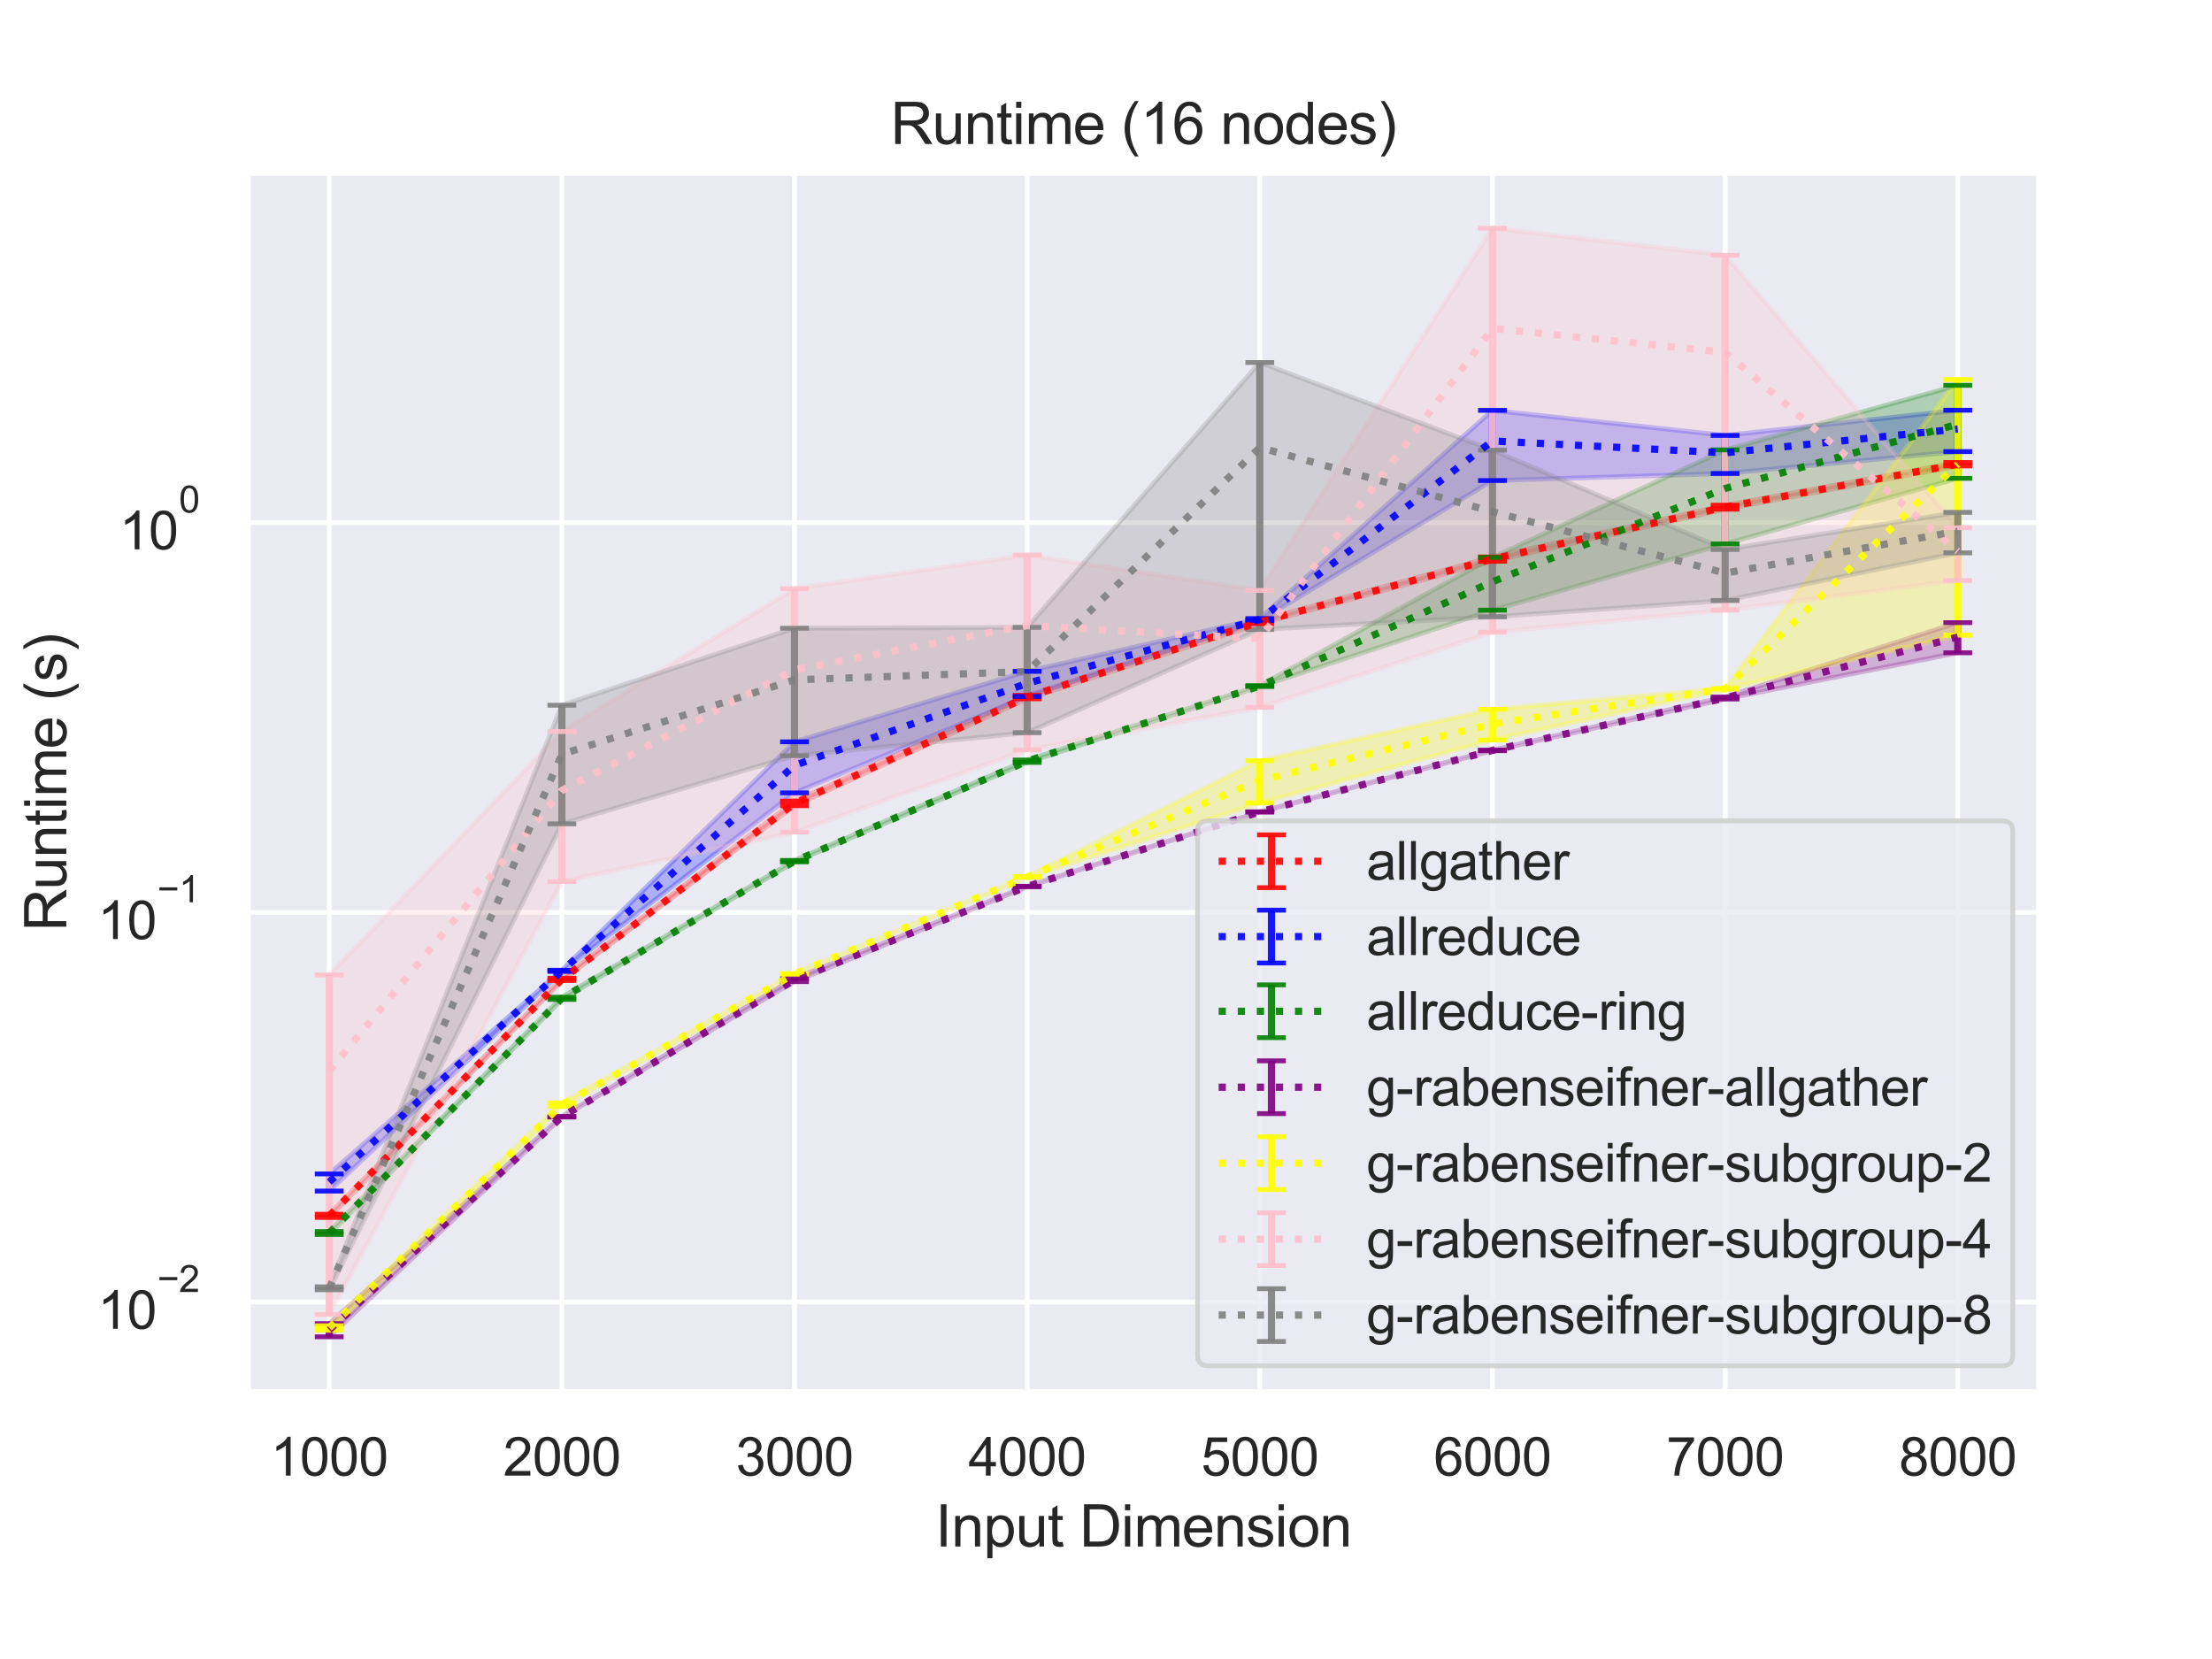 <?xml version="1.0" encoding="utf-8" standalone="no"?>
<!DOCTYPE svg PUBLIC "-//W3C//DTD SVG 1.1//EN"
  "http://www.w3.org/Graphics/SVG/1.1/DTD/svg11.dtd">
<svg height="345.6pt" version="1.1" viewBox="0 0 460.8 345.6" width="460.8pt" xmlns="http://www.w3.org/2000/svg" xmlns:xlink="http://www.w3.org/1999/xlink">
 <defs>
  <style type="text/css">*{stroke-linecap:butt;stroke-linejoin:round;}</style>
 </defs>
 <g id="figure_1">
  <g id="patch_1">
   <path d="M 0 345.6 
L 460.8 345.6 
L 460.8 0 
L 0 0 
z
" style="fill:#ffffff;"/>
  </g>
  <g id="axes_1">
   <g id="patch_2">
    <path d="M 51.62 290.02 
L 424.8 290.02 
L 424.8 36 
L 51.62 36 
z
" style="fill:#eaeaf2;"/>
   </g>
   <g id="matplotlib.axis_1">
    <g id="xtick_1">
     <g id="line2d_1">
      <path clip-path="url(#peb12f1ccca)" d="M 68.583 290.02 
L 68.583 36 
" style="fill:none;stroke:#ffffff;stroke-linecap:round;"/>
     </g>
     <g id="text_1">
      <!-- 1000 -->
      <g style="fill:#262626;" transform="translate(56.349 307.394)scale(0.11 -0.11)">
       <defs>
        <path d="M 2384 0 
L 1822 0 
L 1822 3584 
Q 1619 3391 1289 3197 
Q 959 3003 697 2906 
L 697 3450 
Q 1169 3672 1522 3987 
Q 1875 4303 2022 4600 
L 2384 4600 
L 2384 0 
z
" id="ArialMT-31" transform="scale(0.016)"/>
        <path d="M 266 2259 
Q 266 3072 433 3567 
Q 600 4063 929 4331 
Q 1259 4600 1759 4600 
Q 2128 4600 2406 4451 
Q 2684 4303 2865 4023 
Q 3047 3744 3150 3342 
Q 3253 2941 3253 2259 
Q 3253 1453 3087 958 
Q 2922 463 2592 192 
Q 2263 -78 1759 -78 
Q 1097 -78 719 397 
Q 266 969 266 2259 
z
M 844 2259 
Q 844 1131 1108 757 
Q 1372 384 1759 384 
Q 2147 384 2411 759 
Q 2675 1134 2675 2259 
Q 2675 3391 2411 3762 
Q 2147 4134 1753 4134 
Q 1366 4134 1134 3806 
Q 844 3388 844 2259 
z
" id="ArialMT-30" transform="scale(0.016)"/>
       </defs>
       <use xlink:href="#ArialMT-31"/>
       <use x="55.615" xlink:href="#ArialMT-30"/>
       <use x="111.23" xlink:href="#ArialMT-30"/>
       <use x="166.846" xlink:href="#ArialMT-30"/>
      </g>
     </g>
    </g>
    <g id="xtick_2">
     <g id="line2d_2">
      <path clip-path="url(#peb12f1ccca)" d="M 117.048 290.02 
L 117.048 36 
" style="fill:none;stroke:#ffffff;stroke-linecap:round;"/>
     </g>
     <g id="text_2">
      <!-- 2000 -->
      <g style="fill:#262626;" transform="translate(104.814 307.394)scale(0.11 -0.11)">
       <defs>
        <path d="M 3222 541 
L 3222 0 
L 194 0 
Q 188 203 259 391 
Q 375 700 629 1000 
Q 884 1300 1366 1694 
Q 2113 2306 2375 2664 
Q 2638 3022 2638 3341 
Q 2638 3675 2398 3904 
Q 2159 4134 1775 4134 
Q 1369 4134 1125 3890 
Q 881 3647 878 3216 
L 300 3275 
Q 359 3922 746 4261 
Q 1134 4600 1788 4600 
Q 2447 4600 2831 4234 
Q 3216 3869 3216 3328 
Q 3216 3053 3103 2787 
Q 2991 2522 2730 2228 
Q 2469 1934 1863 1422 
Q 1356 997 1212 845 
Q 1069 694 975 541 
L 3222 541 
z
" id="ArialMT-32" transform="scale(0.016)"/>
       </defs>
       <use xlink:href="#ArialMT-32"/>
       <use x="55.615" xlink:href="#ArialMT-30"/>
       <use x="111.23" xlink:href="#ArialMT-30"/>
       <use x="166.846" xlink:href="#ArialMT-30"/>
      </g>
     </g>
    </g>
    <g id="xtick_3">
     <g id="line2d_3">
      <path clip-path="url(#peb12f1ccca)" d="M 165.513 290.02 
L 165.513 36 
" style="fill:none;stroke:#ffffff;stroke-linecap:round;"/>
     </g>
     <g id="text_3">
      <!-- 3000 -->
      <g style="fill:#262626;" transform="translate(153.279 307.394)scale(0.11 -0.11)">
       <defs>
        <path d="M 269 1209 
L 831 1284 
Q 928 806 1161 595 
Q 1394 384 1728 384 
Q 2125 384 2398 659 
Q 2672 934 2672 1341 
Q 2672 1728 2419 1979 
Q 2166 2231 1775 2231 
Q 1616 2231 1378 2169 
L 1441 2663 
Q 1497 2656 1531 2656 
Q 1891 2656 2178 2843 
Q 2466 3031 2466 3422 
Q 2466 3731 2256 3934 
Q 2047 4138 1716 4138 
Q 1388 4138 1169 3931 
Q 950 3725 888 3313 
L 325 3413 
Q 428 3978 793 4289 
Q 1159 4600 1703 4600 
Q 2078 4600 2393 4439 
Q 2709 4278 2876 4000 
Q 3044 3722 3044 3409 
Q 3044 3113 2884 2869 
Q 2725 2625 2413 2481 
Q 2819 2388 3044 2092 
Q 3269 1797 3269 1353 
Q 3269 753 2831 336 
Q 2394 -81 1725 -81 
Q 1122 -81 723 278 
Q 325 638 269 1209 
z
" id="ArialMT-33" transform="scale(0.016)"/>
       </defs>
       <use xlink:href="#ArialMT-33"/>
       <use x="55.615" xlink:href="#ArialMT-30"/>
       <use x="111.23" xlink:href="#ArialMT-30"/>
       <use x="166.846" xlink:href="#ArialMT-30"/>
      </g>
     </g>
    </g>
    <g id="xtick_4">
     <g id="line2d_4">
      <path clip-path="url(#peb12f1ccca)" d="M 213.978 290.02 
L 213.978 36 
" style="fill:none;stroke:#ffffff;stroke-linecap:round;"/>
     </g>
     <g id="text_4">
      <!-- 4000 -->
      <g style="fill:#262626;" transform="translate(201.743 307.394)scale(0.11 -0.11)">
       <defs>
        <path d="M 2069 0 
L 2069 1097 
L 81 1097 
L 81 1613 
L 2172 4581 
L 2631 4581 
L 2631 1613 
L 3250 1613 
L 3250 1097 
L 2631 1097 
L 2631 0 
L 2069 0 
z
M 2069 1613 
L 2069 3678 
L 634 1613 
L 2069 1613 
z
" id="ArialMT-34" transform="scale(0.016)"/>
       </defs>
       <use xlink:href="#ArialMT-34"/>
       <use x="55.615" xlink:href="#ArialMT-30"/>
       <use x="111.23" xlink:href="#ArialMT-30"/>
       <use x="166.846" xlink:href="#ArialMT-30"/>
      </g>
     </g>
    </g>
    <g id="xtick_5">
     <g id="line2d_5">
      <path clip-path="url(#peb12f1ccca)" d="M 262.442 290.02 
L 262.442 36 
" style="fill:none;stroke:#ffffff;stroke-linecap:round;"/>
     </g>
     <g id="text_5">
      <!-- 5000 -->
      <g style="fill:#262626;" transform="translate(250.208 307.394)scale(0.11 -0.11)">
       <defs>
        <path d="M 266 1200 
L 856 1250 
Q 922 819 1161 601 
Q 1400 384 1738 384 
Q 2144 384 2425 690 
Q 2706 997 2706 1503 
Q 2706 1984 2436 2262 
Q 2166 2541 1728 2541 
Q 1456 2541 1237 2417 
Q 1019 2294 894 2097 
L 366 2166 
L 809 4519 
L 3088 4519 
L 3088 3981 
L 1259 3981 
L 1013 2750 
Q 1425 3038 1878 3038 
Q 2478 3038 2890 2622 
Q 3303 2206 3303 1553 
Q 3303 931 2941 478 
Q 2500 -78 1738 -78 
Q 1113 -78 717 272 
Q 322 622 266 1200 
z
" id="ArialMT-35" transform="scale(0.016)"/>
       </defs>
       <use xlink:href="#ArialMT-35"/>
       <use x="55.615" xlink:href="#ArialMT-30"/>
       <use x="111.23" xlink:href="#ArialMT-30"/>
       <use x="166.846" xlink:href="#ArialMT-30"/>
      </g>
     </g>
    </g>
    <g id="xtick_6">
     <g id="line2d_6">
      <path clip-path="url(#peb12f1ccca)" d="M 310.907 290.02 
L 310.907 36 
" style="fill:none;stroke:#ffffff;stroke-linecap:round;"/>
     </g>
     <g id="text_6">
      <!-- 6000 -->
      <g style="fill:#262626;" transform="translate(298.673 307.394)scale(0.11 -0.11)">
       <defs>
        <path d="M 3184 3459 
L 2625 3416 
Q 2550 3747 2413 3897 
Q 2184 4138 1850 4138 
Q 1581 4138 1378 3988 
Q 1113 3794 959 3422 
Q 806 3050 800 2363 
Q 1003 2672 1297 2822 
Q 1591 2972 1913 2972 
Q 2475 2972 2870 2558 
Q 3266 2144 3266 1488 
Q 3266 1056 3080 686 
Q 2894 316 2569 119 
Q 2244 -78 1831 -78 
Q 1128 -78 684 439 
Q 241 956 241 2144 
Q 241 3472 731 4075 
Q 1159 4600 1884 4600 
Q 2425 4600 2770 4297 
Q 3116 3994 3184 3459 
z
M 888 1484 
Q 888 1194 1011 928 
Q 1134 663 1356 523 
Q 1578 384 1822 384 
Q 2178 384 2434 671 
Q 2691 959 2691 1453 
Q 2691 1928 2437 2201 
Q 2184 2475 1800 2475 
Q 1419 2475 1153 2201 
Q 888 1928 888 1484 
z
" id="ArialMT-36" transform="scale(0.016)"/>
       </defs>
       <use xlink:href="#ArialMT-36"/>
       <use x="55.615" xlink:href="#ArialMT-30"/>
       <use x="111.23" xlink:href="#ArialMT-30"/>
       <use x="166.846" xlink:href="#ArialMT-30"/>
      </g>
     </g>
    </g>
    <g id="xtick_7">
     <g id="line2d_7">
      <path clip-path="url(#peb12f1ccca)" d="M 359.372 290.02 
L 359.372 36 
" style="fill:none;stroke:#ffffff;stroke-linecap:round;"/>
     </g>
     <g id="text_7">
      <!-- 7000 -->
      <g style="fill:#262626;" transform="translate(347.138 307.394)scale(0.11 -0.11)">
       <defs>
        <path d="M 303 3981 
L 303 4522 
L 3269 4522 
L 3269 4084 
Q 2831 3619 2401 2847 
Q 1972 2075 1738 1259 
Q 1569 684 1522 0 
L 944 0 
Q 953 541 1156 1306 
Q 1359 2072 1739 2783 
Q 2119 3494 2547 3981 
L 303 3981 
z
" id="ArialMT-37" transform="scale(0.016)"/>
       </defs>
       <use xlink:href="#ArialMT-37"/>
       <use x="55.615" xlink:href="#ArialMT-30"/>
       <use x="111.23" xlink:href="#ArialMT-30"/>
       <use x="166.846" xlink:href="#ArialMT-30"/>
      </g>
     </g>
    </g>
    <g id="xtick_8">
     <g id="line2d_8">
      <path clip-path="url(#peb12f1ccca)" d="M 407.837 290.02 
L 407.837 36 
" style="fill:none;stroke:#ffffff;stroke-linecap:round;"/>
     </g>
     <g id="text_8">
      <!-- 8000 -->
      <g style="fill:#262626;" transform="translate(395.603 307.394)scale(0.11 -0.11)">
       <defs>
        <path d="M 1131 2484 
Q 781 2613 612 2850 
Q 444 3088 444 3419 
Q 444 3919 803 4259 
Q 1163 4600 1759 4600 
Q 2359 4600 2725 4251 
Q 3091 3903 3091 3403 
Q 3091 3084 2923 2848 
Q 2756 2613 2416 2484 
Q 2838 2347 3058 2040 
Q 3278 1734 3278 1309 
Q 3278 722 2862 322 
Q 2447 -78 1769 -78 
Q 1091 -78 675 323 
Q 259 725 259 1325 
Q 259 1772 486 2073 
Q 713 2375 1131 2484 
z
M 1019 3438 
Q 1019 3113 1228 2906 
Q 1438 2700 1772 2700 
Q 2097 2700 2305 2904 
Q 2513 3109 2513 3406 
Q 2513 3716 2298 3927 
Q 2084 4138 1766 4138 
Q 1444 4138 1231 3931 
Q 1019 3725 1019 3438 
z
M 838 1322 
Q 838 1081 952 856 
Q 1066 631 1291 507 
Q 1516 384 1775 384 
Q 2178 384 2440 643 
Q 2703 903 2703 1303 
Q 2703 1709 2433 1975 
Q 2163 2241 1756 2241 
Q 1359 2241 1098 1978 
Q 838 1716 838 1322 
z
" id="ArialMT-38" transform="scale(0.016)"/>
       </defs>
       <use xlink:href="#ArialMT-38"/>
       <use x="55.615" xlink:href="#ArialMT-30"/>
       <use x="111.23" xlink:href="#ArialMT-30"/>
       <use x="166.846" xlink:href="#ArialMT-30"/>
      </g>
     </g>
    </g>
    <g id="text_9">
     <!-- Input Dimension -->
     <g style="fill:#262626;" transform="translate(194.856 322.169)scale(0.12 -0.12)">
      <defs>
       <path d="M 597 0 
L 597 4581 
L 1203 4581 
L 1203 0 
L 597 0 
z
" id="ArialMT-49" transform="scale(0.016)"/>
       <path d="M 422 0 
L 422 3319 
L 928 3319 
L 928 2847 
Q 1294 3394 1984 3394 
Q 2284 3394 2536 3286 
Q 2788 3178 2913 3003 
Q 3038 2828 3088 2588 
Q 3119 2431 3119 2041 
L 3119 0 
L 2556 0 
L 2556 2019 
Q 2556 2363 2490 2533 
Q 2425 2703 2258 2804 
Q 2091 2906 1866 2906 
Q 1506 2906 1245 2678 
Q 984 2450 984 1813 
L 984 0 
L 422 0 
z
" id="ArialMT-6e" transform="scale(0.016)"/>
       <path d="M 422 -1272 
L 422 3319 
L 934 3319 
L 934 2888 
Q 1116 3141 1344 3267 
Q 1572 3394 1897 3394 
Q 2322 3394 2647 3175 
Q 2972 2956 3137 2557 
Q 3303 2159 3303 1684 
Q 3303 1175 3120 767 
Q 2938 359 2589 142 
Q 2241 -75 1856 -75 
Q 1575 -75 1351 44 
Q 1128 163 984 344 
L 984 -1272 
L 422 -1272 
z
M 931 1641 
Q 931 1000 1190 694 
Q 1450 388 1819 388 
Q 2194 388 2461 705 
Q 2728 1022 2728 1688 
Q 2728 2322 2467 2637 
Q 2206 2953 1844 2953 
Q 1484 2953 1207 2617 
Q 931 2281 931 1641 
z
" id="ArialMT-70" transform="scale(0.016)"/>
       <path d="M 2597 0 
L 2597 488 
Q 2209 -75 1544 -75 
Q 1250 -75 995 37 
Q 741 150 617 320 
Q 494 491 444 738 
Q 409 903 409 1263 
L 409 3319 
L 972 3319 
L 972 1478 
Q 972 1038 1006 884 
Q 1059 663 1231 536 
Q 1403 409 1656 409 
Q 1909 409 2131 539 
Q 2353 669 2445 892 
Q 2538 1116 2538 1541 
L 2538 3319 
L 3100 3319 
L 3100 0 
L 2597 0 
z
" id="ArialMT-75" transform="scale(0.016)"/>
       <path d="M 1650 503 
L 1731 6 
Q 1494 -44 1306 -44 
Q 1000 -44 831 53 
Q 663 150 594 308 
Q 525 466 525 972 
L 525 2881 
L 113 2881 
L 113 3319 
L 525 3319 
L 525 4141 
L 1084 4478 
L 1084 3319 
L 1650 3319 
L 1650 2881 
L 1084 2881 
L 1084 941 
Q 1084 700 1114 631 
Q 1144 563 1211 522 
Q 1278 481 1403 481 
Q 1497 481 1650 503 
z
" id="ArialMT-74" transform="scale(0.016)"/>
       <path id="ArialMT-20" transform="scale(0.016)"/>
       <path d="M 494 0 
L 494 4581 
L 2072 4581 
Q 2606 4581 2888 4516 
Q 3281 4425 3559 4188 
Q 3922 3881 4101 3404 
Q 4281 2928 4281 2316 
Q 4281 1794 4159 1391 
Q 4038 988 3847 723 
Q 3656 459 3429 307 
Q 3203 156 2883 78 
Q 2563 0 2147 0 
L 494 0 
z
M 1100 541 
L 2078 541 
Q 2531 541 2789 625 
Q 3047 709 3200 863 
Q 3416 1078 3536 1442 
Q 3656 1806 3656 2325 
Q 3656 3044 3420 3430 
Q 3184 3816 2847 3947 
Q 2603 4041 2063 4041 
L 1100 4041 
L 1100 541 
z
" id="ArialMT-44" transform="scale(0.016)"/>
       <path d="M 425 3934 
L 425 4581 
L 988 4581 
L 988 3934 
L 425 3934 
z
M 425 0 
L 425 3319 
L 988 3319 
L 988 0 
L 425 0 
z
" id="ArialMT-69" transform="scale(0.016)"/>
       <path d="M 422 0 
L 422 3319 
L 925 3319 
L 925 2853 
Q 1081 3097 1340 3245 
Q 1600 3394 1931 3394 
Q 2300 3394 2536 3241 
Q 2772 3088 2869 2813 
Q 3263 3394 3894 3394 
Q 4388 3394 4653 3120 
Q 4919 2847 4919 2278 
L 4919 0 
L 4359 0 
L 4359 2091 
Q 4359 2428 4304 2576 
Q 4250 2725 4106 2815 
Q 3963 2906 3769 2906 
Q 3419 2906 3187 2673 
Q 2956 2441 2956 1928 
L 2956 0 
L 2394 0 
L 2394 2156 
Q 2394 2531 2256 2718 
Q 2119 2906 1806 2906 
Q 1569 2906 1367 2781 
Q 1166 2656 1075 2415 
Q 984 2175 984 1722 
L 984 0 
L 422 0 
z
" id="ArialMT-6d" transform="scale(0.016)"/>
       <path d="M 2694 1069 
L 3275 997 
Q 3138 488 2766 206 
Q 2394 -75 1816 -75 
Q 1088 -75 661 373 
Q 234 822 234 1631 
Q 234 2469 665 2931 
Q 1097 3394 1784 3394 
Q 2450 3394 2872 2941 
Q 3294 2488 3294 1666 
Q 3294 1616 3291 1516 
L 816 1516 
Q 847 969 1125 678 
Q 1403 388 1819 388 
Q 2128 388 2347 550 
Q 2566 713 2694 1069 
z
M 847 1978 
L 2700 1978 
Q 2663 2397 2488 2606 
Q 2219 2931 1791 2931 
Q 1403 2931 1139 2672 
Q 875 2413 847 1978 
z
" id="ArialMT-65" transform="scale(0.016)"/>
       <path d="M 197 991 
L 753 1078 
Q 800 744 1014 566 
Q 1228 388 1613 388 
Q 2000 388 2187 545 
Q 2375 703 2375 916 
Q 2375 1106 2209 1216 
Q 2094 1291 1634 1406 
Q 1016 1563 777 1677 
Q 538 1791 414 1992 
Q 291 2194 291 2438 
Q 291 2659 392 2848 
Q 494 3038 669 3163 
Q 800 3259 1026 3326 
Q 1253 3394 1513 3394 
Q 1903 3394 2198 3281 
Q 2494 3169 2634 2976 
Q 2775 2784 2828 2463 
L 2278 2388 
Q 2241 2644 2061 2787 
Q 1881 2931 1553 2931 
Q 1166 2931 1000 2803 
Q 834 2675 834 2503 
Q 834 2394 903 2306 
Q 972 2216 1119 2156 
Q 1203 2125 1616 2013 
Q 2213 1853 2448 1751 
Q 2684 1650 2818 1456 
Q 2953 1263 2953 975 
Q 2953 694 2789 445 
Q 2625 197 2315 61 
Q 2006 -75 1616 -75 
Q 969 -75 630 194 
Q 291 463 197 991 
z
" id="ArialMT-73" transform="scale(0.016)"/>
       <path d="M 213 1659 
Q 213 2581 725 3025 
Q 1153 3394 1769 3394 
Q 2453 3394 2887 2945 
Q 3322 2497 3322 1706 
Q 3322 1066 3130 698 
Q 2938 331 2570 128 
Q 2203 -75 1769 -75 
Q 1072 -75 642 372 
Q 213 819 213 1659 
z
M 791 1659 
Q 791 1022 1069 705 
Q 1347 388 1769 388 
Q 2188 388 2466 706 
Q 2744 1025 2744 1678 
Q 2744 2294 2464 2611 
Q 2184 2928 1769 2928 
Q 1347 2928 1069 2612 
Q 791 2297 791 1659 
z
" id="ArialMT-6f" transform="scale(0.016)"/>
      </defs>
      <use xlink:href="#ArialMT-49"/>
      <use x="27.783" xlink:href="#ArialMT-6e"/>
      <use x="83.398" xlink:href="#ArialMT-70"/>
      <use x="139.014" xlink:href="#ArialMT-75"/>
      <use x="194.629" xlink:href="#ArialMT-74"/>
      <use x="222.412" xlink:href="#ArialMT-20"/>
      <use x="250.195" xlink:href="#ArialMT-44"/>
      <use x="322.412" xlink:href="#ArialMT-69"/>
      <use x="344.629" xlink:href="#ArialMT-6d"/>
      <use x="427.93" xlink:href="#ArialMT-65"/>
      <use x="483.545" xlink:href="#ArialMT-6e"/>
      <use x="539.16" xlink:href="#ArialMT-73"/>
      <use x="589.16" xlink:href="#ArialMT-69"/>
      <use x="611.377" xlink:href="#ArialMT-6f"/>
      <use x="666.992" xlink:href="#ArialMT-6e"/>
     </g>
    </g>
   </g>
   <g id="matplotlib.axis_2">
    <g id="ytick_1">
     <g id="line2d_9">
      <path clip-path="url(#peb12f1ccca)" d="M 51.62 271.251 
L 424.8 271.251 
" style="fill:none;stroke:#ffffff;stroke-linecap:round;"/>
     </g>
     <g id="text_10">
      <!-- $\mathdefault{10^{-2}}$ -->
      <g style="fill:#262626;" transform="translate(20.34 276.923)scale(0.11 -0.11)">
       <defs>
        <path d="M 3381 1997 
L 356 1997 
L 356 2522 
L 3381 2522 
L 3381 1997 
z
" id="ArialMT-2212" transform="scale(0.016)"/>
       </defs>
       <use transform="translate(0 0.994)" xlink:href="#ArialMT-31"/>
       <use transform="translate(55.615 0.994)" xlink:href="#ArialMT-30"/>
       <use transform="translate(112.973 70.688)scale(0.7)" xlink:href="#ArialMT-2212"/>
       <use transform="translate(153.852 70.688)scale(0.7)" xlink:href="#ArialMT-32"/>
      </g>
     </g>
    </g>
    <g id="ytick_2">
     <g id="line2d_10">
      <path clip-path="url(#peb12f1ccca)" d="M 51.62 190.062 
L 424.8 190.062 
" style="fill:none;stroke:#ffffff;stroke-linecap:round;"/>
     </g>
     <g id="text_11">
      <!-- $\mathdefault{10^{-1}}$ -->
      <g style="fill:#262626;" transform="translate(20.34 195.734)scale(0.11 -0.11)">
       <use transform="translate(0 0.994)" xlink:href="#ArialMT-31"/>
       <use transform="translate(55.615 0.994)" xlink:href="#ArialMT-30"/>
       <use transform="translate(112.973 70.688)scale(0.7)" xlink:href="#ArialMT-2212"/>
       <use transform="translate(153.852 70.688)scale(0.7)" xlink:href="#ArialMT-31"/>
      </g>
     </g>
    </g>
    <g id="ytick_3">
     <g id="line2d_11">
      <path clip-path="url(#peb12f1ccca)" d="M 51.62 108.873 
L 424.8 108.873 
" style="fill:none;stroke:#ffffff;stroke-linecap:round;"/>
     </g>
     <g id="text_12">
      <!-- $\mathdefault{10^{0}}$ -->
      <g style="fill:#262626;" transform="translate(24.85 114.545)scale(0.11 -0.11)">
       <use transform="translate(0 0.994)" xlink:href="#ArialMT-31"/>
       <use transform="translate(55.615 0.994)" xlink:href="#ArialMT-30"/>
       <use transform="translate(112.973 70.688)scale(0.7)" xlink:href="#ArialMT-30"/>
      </g>
     </g>
    </g>
    <g id="ytick_4"/>
    <g id="ytick_5"/>
    <g id="ytick_6"/>
    <g id="ytick_7"/>
    <g id="ytick_8"/>
    <g id="ytick_9"/>
    <g id="ytick_10"/>
    <g id="ytick_11"/>
    <g id="ytick_12"/>
    <g id="ytick_13"/>
    <g id="ytick_14"/>
    <g id="ytick_15"/>
    <g id="ytick_16"/>
    <g id="ytick_17"/>
    <g id="ytick_18"/>
    <g id="ytick_19"/>
    <g id="ytick_20"/>
    <g id="ytick_21"/>
    <g id="ytick_22"/>
    <g id="ytick_23"/>
    <g id="ytick_24"/>
    <g id="ytick_25"/>
    <g id="ytick_26"/>
    <g id="ytick_27"/>
    <g id="ytick_28"/>
    <g id="ytick_29"/>
    <g id="text_13">
     <!-- Runtime (s) -->
     <g style="fill:#262626;" transform="translate(13.814 194.013)rotate(-90)scale(0.12 -0.12)">
      <defs>
       <path d="M 503 0 
L 503 4581 
L 2534 4581 
Q 3147 4581 3465 4457 
Q 3784 4334 3975 4021 
Q 4166 3709 4166 3331 
Q 4166 2844 3850 2509 
Q 3534 2175 2875 2084 
Q 3116 1969 3241 1856 
Q 3506 1613 3744 1247 
L 4541 0 
L 3778 0 
L 3172 953 
Q 2906 1366 2734 1584 
Q 2563 1803 2427 1890 
Q 2291 1978 2150 2013 
Q 2047 2034 1813 2034 
L 1109 2034 
L 1109 0 
L 503 0 
z
M 1109 2559 
L 2413 2559 
Q 2828 2559 3062 2645 
Q 3297 2731 3419 2920 
Q 3541 3109 3541 3331 
Q 3541 3656 3305 3865 
Q 3069 4075 2559 4075 
L 1109 4075 
L 1109 2559 
z
" id="ArialMT-52" transform="scale(0.016)"/>
       <path d="M 1497 -1347 
Q 1031 -759 709 28 
Q 388 816 388 1659 
Q 388 2403 628 3084 
Q 909 3875 1497 4659 
L 1900 4659 
Q 1522 4009 1400 3731 
Q 1209 3300 1100 2831 
Q 966 2247 966 1656 
Q 966 153 1900 -1347 
L 1497 -1347 
z
" id="ArialMT-28" transform="scale(0.016)"/>
       <path d="M 791 -1347 
L 388 -1347 
Q 1322 153 1322 1656 
Q 1322 2244 1188 2822 
Q 1081 3291 891 3722 
Q 769 4003 388 4659 
L 791 4659 
Q 1378 3875 1659 3084 
Q 1900 2403 1900 1659 
Q 1900 816 1576 28 
Q 1253 -759 791 -1347 
z
" id="ArialMT-29" transform="scale(0.016)"/>
      </defs>
      <use xlink:href="#ArialMT-52"/>
      <use x="72.217" xlink:href="#ArialMT-75"/>
      <use x="127.832" xlink:href="#ArialMT-6e"/>
      <use x="183.447" xlink:href="#ArialMT-74"/>
      <use x="211.23" xlink:href="#ArialMT-69"/>
      <use x="233.447" xlink:href="#ArialMT-6d"/>
      <use x="316.748" xlink:href="#ArialMT-65"/>
      <use x="372.363" xlink:href="#ArialMT-20"/>
      <use x="400.146" xlink:href="#ArialMT-28"/>
      <use x="433.447" xlink:href="#ArialMT-73"/>
      <use x="483.447" xlink:href="#ArialMT-29"/>
     </g>
    </g>
   </g>
   <g id="PolyCollection_1">
    <defs>
     <path d="M 68.583 -92.653 
L 68.583 -91.979 
L 117.048 -141.345 
L 165.513 -177.754 
L 213.978 -200.032 
L 262.442 -215.682 
L 310.907 -228.674 
L 359.372 -239.525 
L 407.837 -248.537 
L 407.837 -249.26 
L 407.837 -249.26 
L 359.372 -240.355 
L 310.907 -229.586 
L 262.442 -216.37 
L 213.978 -200.756 
L 165.513 -178.721 
L 117.048 -141.819 
L 68.583 -92.653 
z
" id="m062842cfb3" style="stroke:#ff0000;stroke-opacity:0.25;"/>
    </defs>
    <g clip-path="url(#peb12f1ccca)">
     <use style="fill:#ff0000;fill-opacity:0.25;stroke:#ff0000;stroke-opacity:0.25;" x="0" xlink:href="#m062842cfb3" y="345.6"/>
    </g>
   </g>
   <g id="PolyCollection_2">
    <defs>
     <path d="M 68.583 -101.051 
L 68.583 -97.481 
L 117.048 -143.24 
L 165.513 -180.43 
L 213.978 -200.526 
L 262.442 -216.339 
L 310.907 -245.496 
L 359.372 -246.964 
L 407.837 -251.525 
L 407.837 -260.141 
L 407.837 -260.141 
L 359.372 -254.892 
L 310.907 -260.116 
L 262.442 -216.74 
L 213.978 -205.751 
L 165.513 -191.062 
L 117.048 -143.484 
L 68.583 -101.051 
z
" id="m11f9060d90" style="stroke:#0000ff;stroke-opacity:0.25;"/>
    </defs>
    <g clip-path="url(#peb12f1ccca)">
     <use style="fill:#0000ff;fill-opacity:0.25;stroke:#0000ff;stroke-opacity:0.25;" x="0" xlink:href="#m11f9060d90" y="345.6"/>
    </g>
   </g>
   <g id="PolyCollection_3">
    <defs>
     <path d="M 68.583 -89.055 
L 68.583 -88.449 
L 117.048 -137.397 
L 165.513 -166.054 
L 213.978 -186.777 
L 262.442 -202.582 
L 310.907 -218.493 
L 359.372 -232.291 
L 407.837 -245.953 
L 407.837 -265.325 
L 407.837 -265.325 
L 359.372 -251.881 
L 310.907 -229.476 
L 262.442 -202.764 
L 213.978 -187.276 
L 165.513 -166.355 
L 117.048 -137.867 
L 68.583 -89.055 
z
" id="m16f73f77a9" style="stroke:#008000;stroke-opacity:0.25;"/>
    </defs>
    <g clip-path="url(#peb12f1ccca)">
     <use style="fill:#008000;fill-opacity:0.25;stroke:#008000;stroke-opacity:0.25;" x="0" xlink:href="#m16f73f77a9" y="345.6"/>
    </g>
   </g>
   <g id="PolyCollection_4">
    <defs>
     <path d="M 68.583 -69.867 
L 68.583 -67.126 
L 117.048 -112.902 
L 165.513 -141.11 
L 213.978 -160.888 
L 262.442 -176.435 
L 310.907 -189.218 
L 359.372 -199.989 
L 407.837 -209.616 
L 407.837 -215.892 
L 407.837 -215.892 
L 359.372 -200.402 
L 310.907 -189.341 
L 262.442 -176.483 
L 213.978 -160.978 
L 165.513 -141.816 
L 117.048 -113.032 
L 68.583 -69.867 
z
" id="m08621e865e" style="stroke:#800080;stroke-opacity:0.25;"/>
    </defs>
    <g clip-path="url(#peb12f1ccca)">
     <use style="fill:#800080;fill-opacity:0.25;stroke:#800080;stroke-opacity:0.25;" x="0" xlink:href="#m08621e865e" y="345.6"/>
    </g>
   </g>
   <g id="PolyCollection_5">
    <defs>
     <path d="M 68.583 -69.414 
L 68.583 -68.491 
L 117.048 -115.111 
L 165.513 -142.661 
L 213.978 -162.873 
L 262.442 -178.34 
L 310.907 -191.437 
L 359.372 -202.057 
L 407.837 -213.288 
L 407.837 -266.54 
L 407.837 -266.54 
L 359.372 -202.17 
L 310.907 -197.833 
L 262.442 -187.144 
L 213.978 -162.986 
L 165.513 -142.768 
L 117.048 -115.846 
L 68.583 -69.414 
z
" id="mda11f0077a" style="stroke:#ffff00;stroke-opacity:0.25;"/>
    </defs>
    <g clip-path="url(#peb12f1ccca)">
     <use style="fill:#ffff00;fill-opacity:0.25;stroke:#ffff00;stroke-opacity:0.25;" x="0" xlink:href="#mda11f0077a" y="345.6"/>
    </g>
   </g>
   <g id="PolyCollection_6">
    <defs>
     <path d="M 68.583 -142.505 
L 68.583 -71.765 
L 117.048 -161.951 
L 165.513 -172.257 
L 213.978 -189.373 
L 262.442 -198.242 
L 310.907 -213.901 
L 359.372 -218.516 
L 407.837 -224.655 
L 407.837 -235.665 
L 407.837 -235.665 
L 359.372 -292.423 
L 310.907 -298.054 
L 262.442 -222.596 
L 213.978 -229.974 
L 165.513 -222.973 
L 117.048 -193.203 
L 68.583 -142.505 
z
" id="m7ad913be41" style="stroke:#ffc0cb;stroke-opacity:0.25;"/>
    </defs>
    <g clip-path="url(#peb12f1ccca)">
     <use style="fill:#ffc0cb;fill-opacity:0.25;stroke:#ffc0cb;stroke-opacity:0.25;" x="0" xlink:href="#m7ad913be41" y="345.6"/>
    </g>
   </g>
   <g id="PolyCollection_7">
    <defs>
     <path d="M 68.583 -77.526 
L 68.583 -76.917 
L 117.048 -173.983 
L 165.513 -188.172 
L 213.978 -192.972 
L 262.442 -214.467 
L 310.907 -217.106 
L 359.372 -220.509 
L 407.837 -230.437 
L 407.837 -238.874 
L 407.837 -238.874 
L 359.372 -231.127 
L 310.907 -251.821 
L 262.442 -270.086 
L 213.978 -214.912 
L 165.513 -214.729 
L 117.048 -198.691 
L 68.583 -77.526 
z
" id="mf2b6f2ec00" style="stroke:#808080;stroke-opacity:0.25;"/>
    </defs>
    <g clip-path="url(#peb12f1ccca)">
     <use style="fill:#808080;fill-opacity:0.25;stroke:#808080;stroke-opacity:0.25;" x="0" xlink:href="#mf2b6f2ec00" y="345.6"/>
    </g>
   </g>
   <g id="LineCollection_1">
    <path clip-path="url(#peb12f1ccca)" d="M 68.583 253.621 
L 68.583 252.947 
" style="fill:none;stroke:#ff0000;stroke-opacity:0.9;stroke-width:1.5;"/>
    <path clip-path="url(#peb12f1ccca)" d="M 117.048 204.255 
L 117.048 203.781 
" style="fill:none;stroke:#ff0000;stroke-opacity:0.9;stroke-width:1.5;"/>
    <path clip-path="url(#peb12f1ccca)" d="M 165.513 167.846 
L 165.513 166.879 
" style="fill:none;stroke:#ff0000;stroke-opacity:0.9;stroke-width:1.5;"/>
    <path clip-path="url(#peb12f1ccca)" d="M 213.978 145.568 
L 213.978 144.844 
" style="fill:none;stroke:#ff0000;stroke-opacity:0.9;stroke-width:1.5;"/>
    <path clip-path="url(#peb12f1ccca)" d="M 262.442 129.918 
L 262.442 129.23 
" style="fill:none;stroke:#ff0000;stroke-opacity:0.9;stroke-width:1.5;"/>
    <path clip-path="url(#peb12f1ccca)" d="M 310.907 116.926 
L 310.907 116.014 
" style="fill:none;stroke:#ff0000;stroke-opacity:0.9;stroke-width:1.5;"/>
    <path clip-path="url(#peb12f1ccca)" d="M 359.372 106.075 
L 359.372 105.245 
" style="fill:none;stroke:#ff0000;stroke-opacity:0.9;stroke-width:1.5;"/>
    <path clip-path="url(#peb12f1ccca)" d="M 407.837 97.063 
L 407.837 96.34 
" style="fill:none;stroke:#ff0000;stroke-opacity:0.9;stroke-width:1.5;"/>
   </g>
   <g id="LineCollection_2">
    <path clip-path="url(#peb12f1ccca)" d="M 68.583 248.119 
L 68.583 244.549 
" style="fill:none;stroke:#0000ff;stroke-opacity:0.9;stroke-width:1.5;"/>
    <path clip-path="url(#peb12f1ccca)" d="M 117.048 202.36 
L 117.048 202.116 
" style="fill:none;stroke:#0000ff;stroke-opacity:0.9;stroke-width:1.5;"/>
    <path clip-path="url(#peb12f1ccca)" d="M 165.513 165.17 
L 165.513 154.538 
" style="fill:none;stroke:#0000ff;stroke-opacity:0.9;stroke-width:1.5;"/>
    <path clip-path="url(#peb12f1ccca)" d="M 213.978 145.074 
L 213.978 139.849 
" style="fill:none;stroke:#0000ff;stroke-opacity:0.9;stroke-width:1.5;"/>
    <path clip-path="url(#peb12f1ccca)" d="M 262.442 129.261 
L 262.442 128.86 
" style="fill:none;stroke:#0000ff;stroke-opacity:0.9;stroke-width:1.5;"/>
    <path clip-path="url(#peb12f1ccca)" d="M 310.907 100.104 
L 310.907 85.484 
" style="fill:none;stroke:#0000ff;stroke-opacity:0.9;stroke-width:1.5;"/>
    <path clip-path="url(#peb12f1ccca)" d="M 359.372 98.636 
L 359.372 90.708 
" style="fill:none;stroke:#0000ff;stroke-opacity:0.9;stroke-width:1.5;"/>
    <path clip-path="url(#peb12f1ccca)" d="M 407.837 94.075 
L 407.837 85.459 
" style="fill:none;stroke:#0000ff;stroke-opacity:0.9;stroke-width:1.5;"/>
   </g>
   <g id="LineCollection_3">
    <path clip-path="url(#peb12f1ccca)" d="M 68.583 257.151 
L 68.583 256.545 
" style="fill:none;stroke:#008000;stroke-opacity:0.9;stroke-width:1.5;"/>
    <path clip-path="url(#peb12f1ccca)" d="M 117.048 208.203 
L 117.048 207.733 
" style="fill:none;stroke:#008000;stroke-opacity:0.9;stroke-width:1.5;"/>
    <path clip-path="url(#peb12f1ccca)" d="M 165.513 179.546 
L 165.513 179.245 
" style="fill:none;stroke:#008000;stroke-opacity:0.9;stroke-width:1.5;"/>
    <path clip-path="url(#peb12f1ccca)" d="M 213.978 158.823 
L 213.978 158.324 
" style="fill:none;stroke:#008000;stroke-opacity:0.9;stroke-width:1.5;"/>
    <path clip-path="url(#peb12f1ccca)" d="M 262.442 143.018 
L 262.442 142.836 
" style="fill:none;stroke:#008000;stroke-opacity:0.9;stroke-width:1.5;"/>
    <path clip-path="url(#peb12f1ccca)" d="M 310.907 127.107 
L 310.907 116.124 
" style="fill:none;stroke:#008000;stroke-opacity:0.9;stroke-width:1.5;"/>
    <path clip-path="url(#peb12f1ccca)" d="M 359.372 113.309 
L 359.372 93.719 
" style="fill:none;stroke:#008000;stroke-opacity:0.9;stroke-width:1.5;"/>
    <path clip-path="url(#peb12f1ccca)" d="M 407.837 99.647 
L 407.837 80.275 
" style="fill:none;stroke:#008000;stroke-opacity:0.9;stroke-width:1.5;"/>
   </g>
   <g id="LineCollection_4">
    <path clip-path="url(#peb12f1ccca)" d="M 68.583 278.474 
L 68.583 275.733 
" style="fill:none;stroke:#800080;stroke-opacity:0.9;stroke-width:1.5;"/>
    <path clip-path="url(#peb12f1ccca)" d="M 117.048 232.698 
L 117.048 232.568 
" style="fill:none;stroke:#800080;stroke-opacity:0.9;stroke-width:1.5;"/>
    <path clip-path="url(#peb12f1ccca)" d="M 165.513 204.49 
L 165.513 203.784 
" style="fill:none;stroke:#800080;stroke-opacity:0.9;stroke-width:1.5;"/>
    <path clip-path="url(#peb12f1ccca)" d="M 213.978 184.712 
L 213.978 184.622 
" style="fill:none;stroke:#800080;stroke-opacity:0.9;stroke-width:1.5;"/>
    <path clip-path="url(#peb12f1ccca)" d="M 262.442 169.165 
L 262.442 169.117 
" style="fill:none;stroke:#800080;stroke-opacity:0.9;stroke-width:1.5;"/>
    <path clip-path="url(#peb12f1ccca)" d="M 310.907 156.382 
L 310.907 156.259 
" style="fill:none;stroke:#800080;stroke-opacity:0.9;stroke-width:1.5;"/>
    <path clip-path="url(#peb12f1ccca)" d="M 359.372 145.611 
L 359.372 145.198 
" style="fill:none;stroke:#800080;stroke-opacity:0.9;stroke-width:1.5;"/>
    <path clip-path="url(#peb12f1ccca)" d="M 407.837 135.984 
L 407.837 129.708 
" style="fill:none;stroke:#800080;stroke-opacity:0.9;stroke-width:1.5;"/>
   </g>
   <g id="LineCollection_5">
    <path clip-path="url(#peb12f1ccca)" d="M 68.583 277.109 
L 68.583 276.186 
" style="fill:none;stroke:#ffff00;stroke-opacity:0.9;stroke-width:1.5;"/>
    <path clip-path="url(#peb12f1ccca)" d="M 117.048 230.489 
L 117.048 229.754 
" style="fill:none;stroke:#ffff00;stroke-opacity:0.9;stroke-width:1.5;"/>
    <path clip-path="url(#peb12f1ccca)" d="M 165.513 202.939 
L 165.513 202.832 
" style="fill:none;stroke:#ffff00;stroke-opacity:0.9;stroke-width:1.5;"/>
    <path clip-path="url(#peb12f1ccca)" d="M 213.978 182.727 
L 213.978 182.614 
" style="fill:none;stroke:#ffff00;stroke-opacity:0.9;stroke-width:1.5;"/>
    <path clip-path="url(#peb12f1ccca)" d="M 262.442 167.26 
L 262.442 158.456 
" style="fill:none;stroke:#ffff00;stroke-opacity:0.9;stroke-width:1.5;"/>
    <path clip-path="url(#peb12f1ccca)" d="M 310.907 154.163 
L 310.907 147.767 
" style="fill:none;stroke:#ffff00;stroke-opacity:0.9;stroke-width:1.5;"/>
    <path clip-path="url(#peb12f1ccca)" d="M 359.372 143.543 
L 359.372 143.43 
" style="fill:none;stroke:#ffff00;stroke-opacity:0.9;stroke-width:1.5;"/>
    <path clip-path="url(#peb12f1ccca)" d="M 407.837 132.312 
L 407.837 79.06 
" style="fill:none;stroke:#ffff00;stroke-opacity:0.9;stroke-width:1.5;"/>
   </g>
   <g id="LineCollection_6">
    <path clip-path="url(#peb12f1ccca)" d="M 68.583 273.835 
L 68.583 203.095 
" style="fill:none;stroke:#ffc0cb;stroke-opacity:0.9;stroke-width:1.5;"/>
    <path clip-path="url(#peb12f1ccca)" d="M 117.048 183.649 
L 117.048 152.397 
" style="fill:none;stroke:#ffc0cb;stroke-opacity:0.9;stroke-width:1.5;"/>
    <path clip-path="url(#peb12f1ccca)" d="M 165.513 173.343 
L 165.513 122.627 
" style="fill:none;stroke:#ffc0cb;stroke-opacity:0.9;stroke-width:1.5;"/>
    <path clip-path="url(#peb12f1ccca)" d="M 213.978 156.227 
L 213.978 115.626 
" style="fill:none;stroke:#ffc0cb;stroke-opacity:0.9;stroke-width:1.5;"/>
    <path clip-path="url(#peb12f1ccca)" d="M 262.442 147.358 
L 262.442 123.004 
" style="fill:none;stroke:#ffc0cb;stroke-opacity:0.9;stroke-width:1.5;"/>
    <path clip-path="url(#peb12f1ccca)" d="M 310.907 131.699 
L 310.907 47.546 
" style="fill:none;stroke:#ffc0cb;stroke-opacity:0.9;stroke-width:1.5;"/>
    <path clip-path="url(#peb12f1ccca)" d="M 359.372 127.084 
L 359.372 53.177 
" style="fill:none;stroke:#ffc0cb;stroke-opacity:0.9;stroke-width:1.5;"/>
    <path clip-path="url(#peb12f1ccca)" d="M 407.837 120.945 
L 407.837 109.935 
" style="fill:none;stroke:#ffc0cb;stroke-opacity:0.9;stroke-width:1.5;"/>
   </g>
   <g id="LineCollection_7">
    <path clip-path="url(#peb12f1ccca)" d="M 68.583 268.683 
L 68.583 268.074 
" style="fill:none;stroke:#808080;stroke-opacity:0.9;stroke-width:1.5;"/>
    <path clip-path="url(#peb12f1ccca)" d="M 117.048 171.617 
L 117.048 146.909 
" style="fill:none;stroke:#808080;stroke-opacity:0.9;stroke-width:1.5;"/>
    <path clip-path="url(#peb12f1ccca)" d="M 165.513 157.428 
L 165.513 130.871 
" style="fill:none;stroke:#808080;stroke-opacity:0.9;stroke-width:1.5;"/>
    <path clip-path="url(#peb12f1ccca)" d="M 213.978 152.628 
L 213.978 130.688 
" style="fill:none;stroke:#808080;stroke-opacity:0.9;stroke-width:1.5;"/>
    <path clip-path="url(#peb12f1ccca)" d="M 262.442 131.133 
L 262.442 75.514 
" style="fill:none;stroke:#808080;stroke-opacity:0.9;stroke-width:1.5;"/>
    <path clip-path="url(#peb12f1ccca)" d="M 310.907 128.494 
L 310.907 93.779 
" style="fill:none;stroke:#808080;stroke-opacity:0.9;stroke-width:1.5;"/>
    <path clip-path="url(#peb12f1ccca)" d="M 359.372 125.091 
L 359.372 114.473 
" style="fill:none;stroke:#808080;stroke-opacity:0.9;stroke-width:1.5;"/>
    <path clip-path="url(#peb12f1ccca)" d="M 407.837 115.163 
L 407.837 106.726 
" style="fill:none;stroke:#808080;stroke-opacity:0.9;stroke-width:1.5;"/>
   </g>
   <g id="line2d_12">
    <defs>
     <path d="M 3 0 
L -3 -0 
" id="mf51dd12144" style="stroke:#ff0000;stroke-opacity:0.9;"/>
    </defs>
    <g clip-path="url(#peb12f1ccca)">
     <use style="fill:#ff0000;fill-opacity:0.9;stroke:#ff0000;stroke-opacity:0.9;" x="68.583" xlink:href="#mf51dd12144" y="253.621"/>
     <use style="fill:#ff0000;fill-opacity:0.9;stroke:#ff0000;stroke-opacity:0.9;" x="117.048" xlink:href="#mf51dd12144" y="204.255"/>
     <use style="fill:#ff0000;fill-opacity:0.9;stroke:#ff0000;stroke-opacity:0.9;" x="165.513" xlink:href="#mf51dd12144" y="167.846"/>
     <use style="fill:#ff0000;fill-opacity:0.9;stroke:#ff0000;stroke-opacity:0.9;" x="213.978" xlink:href="#mf51dd12144" y="145.568"/>
     <use style="fill:#ff0000;fill-opacity:0.9;stroke:#ff0000;stroke-opacity:0.9;" x="262.442" xlink:href="#mf51dd12144" y="129.918"/>
     <use style="fill:#ff0000;fill-opacity:0.9;stroke:#ff0000;stroke-opacity:0.9;" x="310.907" xlink:href="#mf51dd12144" y="116.926"/>
     <use style="fill:#ff0000;fill-opacity:0.9;stroke:#ff0000;stroke-opacity:0.9;" x="359.372" xlink:href="#mf51dd12144" y="106.075"/>
     <use style="fill:#ff0000;fill-opacity:0.9;stroke:#ff0000;stroke-opacity:0.9;" x="407.837" xlink:href="#mf51dd12144" y="97.063"/>
    </g>
   </g>
   <g id="line2d_13">
    <g clip-path="url(#peb12f1ccca)">
     <use style="fill:#ff0000;fill-opacity:0.9;stroke:#ff0000;stroke-opacity:0.9;" x="68.583" xlink:href="#mf51dd12144" y="252.947"/>
     <use style="fill:#ff0000;fill-opacity:0.9;stroke:#ff0000;stroke-opacity:0.9;" x="117.048" xlink:href="#mf51dd12144" y="203.781"/>
     <use style="fill:#ff0000;fill-opacity:0.9;stroke:#ff0000;stroke-opacity:0.9;" x="165.513" xlink:href="#mf51dd12144" y="166.879"/>
     <use style="fill:#ff0000;fill-opacity:0.9;stroke:#ff0000;stroke-opacity:0.9;" x="213.978" xlink:href="#mf51dd12144" y="144.844"/>
     <use style="fill:#ff0000;fill-opacity:0.9;stroke:#ff0000;stroke-opacity:0.9;" x="262.442" xlink:href="#mf51dd12144" y="129.23"/>
     <use style="fill:#ff0000;fill-opacity:0.9;stroke:#ff0000;stroke-opacity:0.9;" x="310.907" xlink:href="#mf51dd12144" y="116.014"/>
     <use style="fill:#ff0000;fill-opacity:0.9;stroke:#ff0000;stroke-opacity:0.9;" x="359.372" xlink:href="#mf51dd12144" y="105.245"/>
     <use style="fill:#ff0000;fill-opacity:0.9;stroke:#ff0000;stroke-opacity:0.9;" x="407.837" xlink:href="#mf51dd12144" y="96.34"/>
    </g>
   </g>
   <g id="line2d_14">
    <defs>
     <path d="M 3 0 
L -3 -0 
" id="m57e7e07601" style="stroke:#0000ff;stroke-opacity:0.9;"/>
    </defs>
    <g clip-path="url(#peb12f1ccca)">
     <use style="fill:#0000ff;fill-opacity:0.9;stroke:#0000ff;stroke-opacity:0.9;" x="68.583" xlink:href="#m57e7e07601" y="248.119"/>
     <use style="fill:#0000ff;fill-opacity:0.9;stroke:#0000ff;stroke-opacity:0.9;" x="117.048" xlink:href="#m57e7e07601" y="202.36"/>
     <use style="fill:#0000ff;fill-opacity:0.9;stroke:#0000ff;stroke-opacity:0.9;" x="165.513" xlink:href="#m57e7e07601" y="165.17"/>
     <use style="fill:#0000ff;fill-opacity:0.9;stroke:#0000ff;stroke-opacity:0.9;" x="213.978" xlink:href="#m57e7e07601" y="145.074"/>
     <use style="fill:#0000ff;fill-opacity:0.9;stroke:#0000ff;stroke-opacity:0.9;" x="262.442" xlink:href="#m57e7e07601" y="129.261"/>
     <use style="fill:#0000ff;fill-opacity:0.9;stroke:#0000ff;stroke-opacity:0.9;" x="310.907" xlink:href="#m57e7e07601" y="100.104"/>
     <use style="fill:#0000ff;fill-opacity:0.9;stroke:#0000ff;stroke-opacity:0.9;" x="359.372" xlink:href="#m57e7e07601" y="98.636"/>
     <use style="fill:#0000ff;fill-opacity:0.9;stroke:#0000ff;stroke-opacity:0.9;" x="407.837" xlink:href="#m57e7e07601" y="94.075"/>
    </g>
   </g>
   <g id="line2d_15">
    <g clip-path="url(#peb12f1ccca)">
     <use style="fill:#0000ff;fill-opacity:0.9;stroke:#0000ff;stroke-opacity:0.9;" x="68.583" xlink:href="#m57e7e07601" y="244.549"/>
     <use style="fill:#0000ff;fill-opacity:0.9;stroke:#0000ff;stroke-opacity:0.9;" x="117.048" xlink:href="#m57e7e07601" y="202.116"/>
     <use style="fill:#0000ff;fill-opacity:0.9;stroke:#0000ff;stroke-opacity:0.9;" x="165.513" xlink:href="#m57e7e07601" y="154.538"/>
     <use style="fill:#0000ff;fill-opacity:0.9;stroke:#0000ff;stroke-opacity:0.9;" x="213.978" xlink:href="#m57e7e07601" y="139.849"/>
     <use style="fill:#0000ff;fill-opacity:0.9;stroke:#0000ff;stroke-opacity:0.9;" x="262.442" xlink:href="#m57e7e07601" y="128.86"/>
     <use style="fill:#0000ff;fill-opacity:0.9;stroke:#0000ff;stroke-opacity:0.9;" x="310.907" xlink:href="#m57e7e07601" y="85.484"/>
     <use style="fill:#0000ff;fill-opacity:0.9;stroke:#0000ff;stroke-opacity:0.9;" x="359.372" xlink:href="#m57e7e07601" y="90.708"/>
     <use style="fill:#0000ff;fill-opacity:0.9;stroke:#0000ff;stroke-opacity:0.9;" x="407.837" xlink:href="#m57e7e07601" y="85.459"/>
    </g>
   </g>
   <g id="line2d_16">
    <defs>
     <path d="M 3 0 
L -3 -0 
" id="m55c7362c5a" style="stroke:#008000;stroke-opacity:0.9;"/>
    </defs>
    <g clip-path="url(#peb12f1ccca)">
     <use style="fill:#008000;fill-opacity:0.9;stroke:#008000;stroke-opacity:0.9;" x="68.583" xlink:href="#m55c7362c5a" y="257.151"/>
     <use style="fill:#008000;fill-opacity:0.9;stroke:#008000;stroke-opacity:0.9;" x="117.048" xlink:href="#m55c7362c5a" y="208.203"/>
     <use style="fill:#008000;fill-opacity:0.9;stroke:#008000;stroke-opacity:0.9;" x="165.513" xlink:href="#m55c7362c5a" y="179.546"/>
     <use style="fill:#008000;fill-opacity:0.9;stroke:#008000;stroke-opacity:0.9;" x="213.978" xlink:href="#m55c7362c5a" y="158.823"/>
     <use style="fill:#008000;fill-opacity:0.9;stroke:#008000;stroke-opacity:0.9;" x="262.442" xlink:href="#m55c7362c5a" y="143.018"/>
     <use style="fill:#008000;fill-opacity:0.9;stroke:#008000;stroke-opacity:0.9;" x="310.907" xlink:href="#m55c7362c5a" y="127.107"/>
     <use style="fill:#008000;fill-opacity:0.9;stroke:#008000;stroke-opacity:0.9;" x="359.372" xlink:href="#m55c7362c5a" y="113.309"/>
     <use style="fill:#008000;fill-opacity:0.9;stroke:#008000;stroke-opacity:0.9;" x="407.837" xlink:href="#m55c7362c5a" y="99.647"/>
    </g>
   </g>
   <g id="line2d_17">
    <g clip-path="url(#peb12f1ccca)">
     <use style="fill:#008000;fill-opacity:0.9;stroke:#008000;stroke-opacity:0.9;" x="68.583" xlink:href="#m55c7362c5a" y="256.545"/>
     <use style="fill:#008000;fill-opacity:0.9;stroke:#008000;stroke-opacity:0.9;" x="117.048" xlink:href="#m55c7362c5a" y="207.733"/>
     <use style="fill:#008000;fill-opacity:0.9;stroke:#008000;stroke-opacity:0.9;" x="165.513" xlink:href="#m55c7362c5a" y="179.245"/>
     <use style="fill:#008000;fill-opacity:0.9;stroke:#008000;stroke-opacity:0.9;" x="213.978" xlink:href="#m55c7362c5a" y="158.324"/>
     <use style="fill:#008000;fill-opacity:0.9;stroke:#008000;stroke-opacity:0.9;" x="262.442" xlink:href="#m55c7362c5a" y="142.836"/>
     <use style="fill:#008000;fill-opacity:0.9;stroke:#008000;stroke-opacity:0.9;" x="310.907" xlink:href="#m55c7362c5a" y="116.124"/>
     <use style="fill:#008000;fill-opacity:0.9;stroke:#008000;stroke-opacity:0.9;" x="359.372" xlink:href="#m55c7362c5a" y="93.719"/>
     <use style="fill:#008000;fill-opacity:0.9;stroke:#008000;stroke-opacity:0.9;" x="407.837" xlink:href="#m55c7362c5a" y="80.275"/>
    </g>
   </g>
   <g id="line2d_18">
    <defs>
     <path d="M 3 0 
L -3 -0 
" id="m62976adb7f" style="stroke:#800080;stroke-opacity:0.9;"/>
    </defs>
    <g clip-path="url(#peb12f1ccca)">
     <use style="fill:#800080;fill-opacity:0.9;stroke:#800080;stroke-opacity:0.9;" x="68.583" xlink:href="#m62976adb7f" y="278.474"/>
     <use style="fill:#800080;fill-opacity:0.9;stroke:#800080;stroke-opacity:0.9;" x="117.048" xlink:href="#m62976adb7f" y="232.698"/>
     <use style="fill:#800080;fill-opacity:0.9;stroke:#800080;stroke-opacity:0.9;" x="165.513" xlink:href="#m62976adb7f" y="204.49"/>
     <use style="fill:#800080;fill-opacity:0.9;stroke:#800080;stroke-opacity:0.9;" x="213.978" xlink:href="#m62976adb7f" y="184.712"/>
     <use style="fill:#800080;fill-opacity:0.9;stroke:#800080;stroke-opacity:0.9;" x="262.442" xlink:href="#m62976adb7f" y="169.165"/>
     <use style="fill:#800080;fill-opacity:0.9;stroke:#800080;stroke-opacity:0.9;" x="310.907" xlink:href="#m62976adb7f" y="156.382"/>
     <use style="fill:#800080;fill-opacity:0.9;stroke:#800080;stroke-opacity:0.9;" x="359.372" xlink:href="#m62976adb7f" y="145.611"/>
     <use style="fill:#800080;fill-opacity:0.9;stroke:#800080;stroke-opacity:0.9;" x="407.837" xlink:href="#m62976adb7f" y="135.984"/>
    </g>
   </g>
   <g id="line2d_19">
    <g clip-path="url(#peb12f1ccca)">
     <use style="fill:#800080;fill-opacity:0.9;stroke:#800080;stroke-opacity:0.9;" x="68.583" xlink:href="#m62976adb7f" y="275.733"/>
     <use style="fill:#800080;fill-opacity:0.9;stroke:#800080;stroke-opacity:0.9;" x="117.048" xlink:href="#m62976adb7f" y="232.568"/>
     <use style="fill:#800080;fill-opacity:0.9;stroke:#800080;stroke-opacity:0.9;" x="165.513" xlink:href="#m62976adb7f" y="203.784"/>
     <use style="fill:#800080;fill-opacity:0.9;stroke:#800080;stroke-opacity:0.9;" x="213.978" xlink:href="#m62976adb7f" y="184.622"/>
     <use style="fill:#800080;fill-opacity:0.9;stroke:#800080;stroke-opacity:0.9;" x="262.442" xlink:href="#m62976adb7f" y="169.117"/>
     <use style="fill:#800080;fill-opacity:0.9;stroke:#800080;stroke-opacity:0.9;" x="310.907" xlink:href="#m62976adb7f" y="156.259"/>
     <use style="fill:#800080;fill-opacity:0.9;stroke:#800080;stroke-opacity:0.9;" x="359.372" xlink:href="#m62976adb7f" y="145.198"/>
     <use style="fill:#800080;fill-opacity:0.9;stroke:#800080;stroke-opacity:0.9;" x="407.837" xlink:href="#m62976adb7f" y="129.708"/>
    </g>
   </g>
   <g id="line2d_20">
    <defs>
     <path d="M 3 0 
L -3 -0 
" id="m6d66562473" style="stroke:#ffff00;stroke-opacity:0.9;"/>
    </defs>
    <g clip-path="url(#peb12f1ccca)">
     <use style="fill:#ffff00;fill-opacity:0.9;stroke:#ffff00;stroke-opacity:0.9;" x="68.583" xlink:href="#m6d66562473" y="277.109"/>
     <use style="fill:#ffff00;fill-opacity:0.9;stroke:#ffff00;stroke-opacity:0.9;" x="117.048" xlink:href="#m6d66562473" y="230.489"/>
     <use style="fill:#ffff00;fill-opacity:0.9;stroke:#ffff00;stroke-opacity:0.9;" x="165.513" xlink:href="#m6d66562473" y="202.939"/>
     <use style="fill:#ffff00;fill-opacity:0.9;stroke:#ffff00;stroke-opacity:0.9;" x="213.978" xlink:href="#m6d66562473" y="182.727"/>
     <use style="fill:#ffff00;fill-opacity:0.9;stroke:#ffff00;stroke-opacity:0.9;" x="262.442" xlink:href="#m6d66562473" y="167.26"/>
     <use style="fill:#ffff00;fill-opacity:0.9;stroke:#ffff00;stroke-opacity:0.9;" x="310.907" xlink:href="#m6d66562473" y="154.163"/>
     <use style="fill:#ffff00;fill-opacity:0.9;stroke:#ffff00;stroke-opacity:0.9;" x="359.372" xlink:href="#m6d66562473" y="143.543"/>
     <use style="fill:#ffff00;fill-opacity:0.9;stroke:#ffff00;stroke-opacity:0.9;" x="407.837" xlink:href="#m6d66562473" y="132.312"/>
    </g>
   </g>
   <g id="line2d_21">
    <g clip-path="url(#peb12f1ccca)">
     <use style="fill:#ffff00;fill-opacity:0.9;stroke:#ffff00;stroke-opacity:0.9;" x="68.583" xlink:href="#m6d66562473" y="276.186"/>
     <use style="fill:#ffff00;fill-opacity:0.9;stroke:#ffff00;stroke-opacity:0.9;" x="117.048" xlink:href="#m6d66562473" y="229.754"/>
     <use style="fill:#ffff00;fill-opacity:0.9;stroke:#ffff00;stroke-opacity:0.9;" x="165.513" xlink:href="#m6d66562473" y="202.832"/>
     <use style="fill:#ffff00;fill-opacity:0.9;stroke:#ffff00;stroke-opacity:0.9;" x="213.978" xlink:href="#m6d66562473" y="182.614"/>
     <use style="fill:#ffff00;fill-opacity:0.9;stroke:#ffff00;stroke-opacity:0.9;" x="262.442" xlink:href="#m6d66562473" y="158.456"/>
     <use style="fill:#ffff00;fill-opacity:0.9;stroke:#ffff00;stroke-opacity:0.9;" x="310.907" xlink:href="#m6d66562473" y="147.767"/>
     <use style="fill:#ffff00;fill-opacity:0.9;stroke:#ffff00;stroke-opacity:0.9;" x="359.372" xlink:href="#m6d66562473" y="143.43"/>
     <use style="fill:#ffff00;fill-opacity:0.9;stroke:#ffff00;stroke-opacity:0.9;" x="407.837" xlink:href="#m6d66562473" y="79.06"/>
    </g>
   </g>
   <g id="line2d_22">
    <defs>
     <path d="M 3 0 
L -3 -0 
" id="m118a8d9f2f" style="stroke:#ffc0cb;stroke-opacity:0.9;"/>
    </defs>
    <g clip-path="url(#peb12f1ccca)">
     <use style="fill:#ffc0cb;fill-opacity:0.9;stroke:#ffc0cb;stroke-opacity:0.9;" x="68.583" xlink:href="#m118a8d9f2f" y="273.835"/>
     <use style="fill:#ffc0cb;fill-opacity:0.9;stroke:#ffc0cb;stroke-opacity:0.9;" x="117.048" xlink:href="#m118a8d9f2f" y="183.649"/>
     <use style="fill:#ffc0cb;fill-opacity:0.9;stroke:#ffc0cb;stroke-opacity:0.9;" x="165.513" xlink:href="#m118a8d9f2f" y="173.343"/>
     <use style="fill:#ffc0cb;fill-opacity:0.9;stroke:#ffc0cb;stroke-opacity:0.9;" x="213.978" xlink:href="#m118a8d9f2f" y="156.227"/>
     <use style="fill:#ffc0cb;fill-opacity:0.9;stroke:#ffc0cb;stroke-opacity:0.9;" x="262.442" xlink:href="#m118a8d9f2f" y="147.358"/>
     <use style="fill:#ffc0cb;fill-opacity:0.9;stroke:#ffc0cb;stroke-opacity:0.9;" x="310.907" xlink:href="#m118a8d9f2f" y="131.699"/>
     <use style="fill:#ffc0cb;fill-opacity:0.9;stroke:#ffc0cb;stroke-opacity:0.9;" x="359.372" xlink:href="#m118a8d9f2f" y="127.084"/>
     <use style="fill:#ffc0cb;fill-opacity:0.9;stroke:#ffc0cb;stroke-opacity:0.9;" x="407.837" xlink:href="#m118a8d9f2f" y="120.945"/>
    </g>
   </g>
   <g id="line2d_23">
    <g clip-path="url(#peb12f1ccca)">
     <use style="fill:#ffc0cb;fill-opacity:0.9;stroke:#ffc0cb;stroke-opacity:0.9;" x="68.583" xlink:href="#m118a8d9f2f" y="203.095"/>
     <use style="fill:#ffc0cb;fill-opacity:0.9;stroke:#ffc0cb;stroke-opacity:0.9;" x="117.048" xlink:href="#m118a8d9f2f" y="152.397"/>
     <use style="fill:#ffc0cb;fill-opacity:0.9;stroke:#ffc0cb;stroke-opacity:0.9;" x="165.513" xlink:href="#m118a8d9f2f" y="122.627"/>
     <use style="fill:#ffc0cb;fill-opacity:0.9;stroke:#ffc0cb;stroke-opacity:0.9;" x="213.978" xlink:href="#m118a8d9f2f" y="115.626"/>
     <use style="fill:#ffc0cb;fill-opacity:0.9;stroke:#ffc0cb;stroke-opacity:0.9;" x="262.442" xlink:href="#m118a8d9f2f" y="123.004"/>
     <use style="fill:#ffc0cb;fill-opacity:0.9;stroke:#ffc0cb;stroke-opacity:0.9;" x="310.907" xlink:href="#m118a8d9f2f" y="47.546"/>
     <use style="fill:#ffc0cb;fill-opacity:0.9;stroke:#ffc0cb;stroke-opacity:0.9;" x="359.372" xlink:href="#m118a8d9f2f" y="53.177"/>
     <use style="fill:#ffc0cb;fill-opacity:0.9;stroke:#ffc0cb;stroke-opacity:0.9;" x="407.837" xlink:href="#m118a8d9f2f" y="109.935"/>
    </g>
   </g>
   <g id="line2d_24">
    <defs>
     <path d="M 3 0 
L -3 -0 
" id="m6cdbb544fd" style="stroke:#808080;stroke-opacity:0.9;"/>
    </defs>
    <g clip-path="url(#peb12f1ccca)">
     <use style="fill:#808080;fill-opacity:0.9;stroke:#808080;stroke-opacity:0.9;" x="68.583" xlink:href="#m6cdbb544fd" y="268.683"/>
     <use style="fill:#808080;fill-opacity:0.9;stroke:#808080;stroke-opacity:0.9;" x="117.048" xlink:href="#m6cdbb544fd" y="171.617"/>
     <use style="fill:#808080;fill-opacity:0.9;stroke:#808080;stroke-opacity:0.9;" x="165.513" xlink:href="#m6cdbb544fd" y="157.428"/>
     <use style="fill:#808080;fill-opacity:0.9;stroke:#808080;stroke-opacity:0.9;" x="213.978" xlink:href="#m6cdbb544fd" y="152.628"/>
     <use style="fill:#808080;fill-opacity:0.9;stroke:#808080;stroke-opacity:0.9;" x="262.442" xlink:href="#m6cdbb544fd" y="131.133"/>
     <use style="fill:#808080;fill-opacity:0.9;stroke:#808080;stroke-opacity:0.9;" x="310.907" xlink:href="#m6cdbb544fd" y="128.494"/>
     <use style="fill:#808080;fill-opacity:0.9;stroke:#808080;stroke-opacity:0.9;" x="359.372" xlink:href="#m6cdbb544fd" y="125.091"/>
     <use style="fill:#808080;fill-opacity:0.9;stroke:#808080;stroke-opacity:0.9;" x="407.837" xlink:href="#m6cdbb544fd" y="115.163"/>
    </g>
   </g>
   <g id="line2d_25">
    <g clip-path="url(#peb12f1ccca)">
     <use style="fill:#808080;fill-opacity:0.9;stroke:#808080;stroke-opacity:0.9;" x="68.583" xlink:href="#m6cdbb544fd" y="268.074"/>
     <use style="fill:#808080;fill-opacity:0.9;stroke:#808080;stroke-opacity:0.9;" x="117.048" xlink:href="#m6cdbb544fd" y="146.909"/>
     <use style="fill:#808080;fill-opacity:0.9;stroke:#808080;stroke-opacity:0.9;" x="165.513" xlink:href="#m6cdbb544fd" y="130.871"/>
     <use style="fill:#808080;fill-opacity:0.9;stroke:#808080;stroke-opacity:0.9;" x="213.978" xlink:href="#m6cdbb544fd" y="130.688"/>
     <use style="fill:#808080;fill-opacity:0.9;stroke:#808080;stroke-opacity:0.9;" x="262.442" xlink:href="#m6cdbb544fd" y="75.514"/>
     <use style="fill:#808080;fill-opacity:0.9;stroke:#808080;stroke-opacity:0.9;" x="310.907" xlink:href="#m6cdbb544fd" y="93.779"/>
     <use style="fill:#808080;fill-opacity:0.9;stroke:#808080;stroke-opacity:0.9;" x="359.372" xlink:href="#m6cdbb544fd" y="114.473"/>
     <use style="fill:#808080;fill-opacity:0.9;stroke:#808080;stroke-opacity:0.9;" x="407.837" xlink:href="#m6cdbb544fd" y="106.726"/>
    </g>
   </g>
   <g id="line2d_26">
    <path clip-path="url(#peb12f1ccca)" d="M 68.583 253.265 
L 117.048 204.018 
L 165.513 167.357 
L 213.978 145.202 
L 262.442 129.567 
L 310.907 116.458 
L 359.372 105.646 
L 407.837 96.699 
" style="fill:none;stroke:#ff0000;stroke-dasharray:1.5,2.475;stroke-dashoffset:0;stroke-opacity:0.9;stroke-width:1.5;"/>
   </g>
   <g id="line2d_27">
    <path clip-path="url(#peb12f1ccca)" d="M 68.583 246.241 
L 117.048 202.236 
L 165.513 159.448 
L 213.978 142.357 
L 262.442 129.054 
L 310.907 91.856 
L 359.372 94.334 
L 407.837 89.373 
" style="fill:none;stroke:#0000ff;stroke-dasharray:1.5,2.475;stroke-dashoffset:0;stroke-opacity:0.9;stroke-width:1.5;"/>
   </g>
   <g id="line2d_28">
    <path clip-path="url(#peb12f1ccca)" d="M 68.583 256.847 
L 117.048 207.961 
L 165.513 179.392 
L 213.978 158.564 
L 262.442 142.925 
L 310.907 121.2 
L 359.372 101.758 
L 407.837 88.376 
" style="fill:none;stroke:#008000;stroke-dasharray:1.5,2.475;stroke-dashoffset:0;stroke-opacity:0.9;stroke-width:1.5;"/>
   </g>
   <g id="line2d_29">
    <path clip-path="url(#peb12f1ccca)" d="M 68.583 277.031 
L 117.048 232.631 
L 165.513 204.128 
L 213.978 184.667 
L 262.442 169.141 
L 310.907 156.318 
L 359.372 145.401 
L 407.837 132.701 
" style="fill:none;stroke:#800080;stroke-dasharray:1.5,2.475;stroke-dashoffset:0;stroke-opacity:0.9;stroke-width:1.5;"/>
   </g>
   <g id="line2d_30">
    <path clip-path="url(#peb12f1ccca)" d="M 68.583 276.618 
L 117.048 230.113 
L 165.513 202.884 
L 213.978 182.671 
L 262.442 162.58 
L 310.907 150.816 
L 359.372 143.485 
L 407.837 96.699 
" style="fill:none;stroke:#ffff00;stroke-dasharray:1.5,2.475;stroke-dashoffset:0;stroke-opacity:0.9;stroke-width:1.5;"/>
   </g>
   <g id="line2d_31">
    <path clip-path="url(#peb12f1ccca)" d="M 68.583 223.079 
L 117.048 164.663 
L 165.513 139.553 
L 213.978 130.33 
L 262.442 133.031 
L 310.907 68.404 
L 359.372 73.375 
L 407.837 114.852 
" style="fill:none;stroke:#ffc0cb;stroke-dasharray:1.5,2.475;stroke-dashoffset:0;stroke-opacity:0.9;stroke-width:1.5;"/>
   </g>
   <g id="line2d_32">
    <path clip-path="url(#peb12f1ccca)" d="M 68.583 268.371 
L 117.048 157.116 
L 165.513 141.624 
L 213.978 139.898 
L 262.442 93.227 
L 310.907 106.591 
L 359.372 119.39 
L 407.837 110.647 
" style="fill:none;stroke:#808080;stroke-dasharray:1.5,2.475;stroke-dashoffset:0;stroke-opacity:0.9;stroke-width:1.5;"/>
   </g>
   <g id="patch_3">
    <path d="M 51.62 290.02 
L 51.62 36 
" style="fill:none;stroke:#ffffff;stroke-linecap:square;stroke-linejoin:miter;stroke-width:1.25;"/>
   </g>
   <g id="patch_4">
    <path d="M 424.8 290.02 
L 424.8 36 
" style="fill:none;stroke:#ffffff;stroke-linecap:square;stroke-linejoin:miter;stroke-width:1.25;"/>
   </g>
   <g id="patch_5">
    <path d="M 51.62 290.02 
L 424.8 290.02 
" style="fill:none;stroke:#ffffff;stroke-linecap:square;stroke-linejoin:miter;stroke-width:1.25;"/>
   </g>
   <g id="patch_6">
    <path d="M 51.62 36 
L 424.8 36 
" style="fill:none;stroke:#ffffff;stroke-linecap:square;stroke-linejoin:miter;stroke-width:1.25;"/>
   </g>
   <g id="text_14">
    <!-- Runtime (16 nodes) -->
    <g style="fill:#262626;" transform="translate(185.521 30)scale(0.12 -0.12)">
     <defs>
      <path d="M 2575 0 
L 2575 419 
Q 2259 -75 1647 -75 
Q 1250 -75 917 144 
Q 584 363 401 755 
Q 219 1147 219 1656 
Q 219 2153 384 2558 
Q 550 2963 881 3178 
Q 1213 3394 1622 3394 
Q 1922 3394 2156 3267 
Q 2391 3141 2538 2938 
L 2538 4581 
L 3097 4581 
L 3097 0 
L 2575 0 
z
M 797 1656 
Q 797 1019 1065 703 
Q 1334 388 1700 388 
Q 2069 388 2326 689 
Q 2584 991 2584 1609 
Q 2584 2291 2321 2609 
Q 2059 2928 1675 2928 
Q 1300 2928 1048 2622 
Q 797 2316 797 1656 
z
" id="ArialMT-64" transform="scale(0.016)"/>
     </defs>
     <use xlink:href="#ArialMT-52"/>
     <use x="72.217" xlink:href="#ArialMT-75"/>
     <use x="127.832" xlink:href="#ArialMT-6e"/>
     <use x="183.447" xlink:href="#ArialMT-74"/>
     <use x="211.23" xlink:href="#ArialMT-69"/>
     <use x="233.447" xlink:href="#ArialMT-6d"/>
     <use x="316.748" xlink:href="#ArialMT-65"/>
     <use x="372.363" xlink:href="#ArialMT-20"/>
     <use x="400.146" xlink:href="#ArialMT-28"/>
     <use x="433.447" xlink:href="#ArialMT-31"/>
     <use x="489.062" xlink:href="#ArialMT-36"/>
     <use x="544.678" xlink:href="#ArialMT-20"/>
     <use x="572.461" xlink:href="#ArialMT-6e"/>
     <use x="628.076" xlink:href="#ArialMT-6f"/>
     <use x="683.691" xlink:href="#ArialMT-64"/>
     <use x="739.307" xlink:href="#ArialMT-65"/>
     <use x="794.922" xlink:href="#ArialMT-73"/>
     <use x="844.922" xlink:href="#ArialMT-29"/>
    </g>
   </g>
   <g id="legend_1">
    <g id="patch_7">
     <path d="M 251.669 284.52 
L 417.1 284.52 
Q 419.3 284.52 419.3 282.32 
L 419.3 173.191 
Q 419.3 170.991 417.1 170.991 
L 251.669 170.991 
Q 249.469 170.991 249.469 173.191 
L 249.469 282.32 
Q 249.469 284.52 251.669 284.52 
z
" style="fill:#eaeaf2;opacity:0.8;stroke:#cccccc;stroke-linejoin:miter;"/>
    </g>
    <g id="LineCollection_8">
     <path d="M 264.869 184.915 
L 264.869 173.915 
" style="fill:none;stroke:#ff0000;stroke-opacity:0.9;stroke-width:1.5;"/>
    </g>
    <g id="line2d_33">
     <g>
      <use style="fill:#ff0000;fill-opacity:0.9;stroke:#ff0000;stroke-opacity:0.9;" x="264.869" xlink:href="#mf51dd12144" y="184.915"/>
     </g>
    </g>
    <g id="line2d_34">
     <g>
      <use style="fill:#ff0000;fill-opacity:0.9;stroke:#ff0000;stroke-opacity:0.9;" x="264.869" xlink:href="#mf51dd12144" y="173.915"/>
     </g>
    </g>
    <g id="line2d_35">
     <path d="M 253.869 179.415 
L 275.869 179.415 
" style="fill:none;stroke:#ff0000;stroke-dasharray:1.5,2.475;stroke-dashoffset:0;stroke-opacity:0.9;stroke-width:1.5;"/>
    </g>
    <g id="line2d_36"/>
    <g id="text_15">
     <!-- allgather -->
     <g style="fill:#262626;" transform="translate(284.669 183.265)scale(0.11 -0.11)">
      <defs>
       <path d="M 2588 409 
Q 2275 144 1986 34 
Q 1697 -75 1366 -75 
Q 819 -75 525 192 
Q 231 459 231 875 
Q 231 1119 342 1320 
Q 453 1522 633 1644 
Q 813 1766 1038 1828 
Q 1203 1872 1538 1913 
Q 2219 1994 2541 2106 
Q 2544 2222 2544 2253 
Q 2544 2597 2384 2738 
Q 2169 2928 1744 2928 
Q 1347 2928 1158 2789 
Q 969 2650 878 2297 
L 328 2372 
Q 403 2725 575 2942 
Q 747 3159 1072 3276 
Q 1397 3394 1825 3394 
Q 2250 3394 2515 3294 
Q 2781 3194 2906 3042 
Q 3031 2891 3081 2659 
Q 3109 2516 3109 2141 
L 3109 1391 
Q 3109 606 3145 398 
Q 3181 191 3288 0 
L 2700 0 
Q 2613 175 2588 409 
z
M 2541 1666 
Q 2234 1541 1622 1453 
Q 1275 1403 1131 1340 
Q 988 1278 909 1158 
Q 831 1038 831 891 
Q 831 666 1001 516 
Q 1172 366 1500 366 
Q 1825 366 2078 508 
Q 2331 650 2450 897 
Q 2541 1088 2541 1459 
L 2541 1666 
z
" id="ArialMT-61" transform="scale(0.016)"/>
       <path d="M 409 0 
L 409 4581 
L 972 4581 
L 972 0 
L 409 0 
z
" id="ArialMT-6c" transform="scale(0.016)"/>
       <path d="M 319 -275 
L 866 -356 
Q 900 -609 1056 -725 
Q 1266 -881 1628 -881 
Q 2019 -881 2231 -725 
Q 2444 -569 2519 -288 
Q 2563 -116 2559 434 
Q 2191 0 1641 0 
Q 956 0 581 494 
Q 206 988 206 1678 
Q 206 2153 378 2554 
Q 550 2956 876 3175 
Q 1203 3394 1644 3394 
Q 2231 3394 2613 2919 
L 2613 3319 
L 3131 3319 
L 3131 450 
Q 3131 -325 2973 -648 
Q 2816 -972 2473 -1159 
Q 2131 -1347 1631 -1347 
Q 1038 -1347 672 -1080 
Q 306 -813 319 -275 
z
M 784 1719 
Q 784 1066 1043 766 
Q 1303 466 1694 466 
Q 2081 466 2343 764 
Q 2606 1063 2606 1700 
Q 2606 2309 2336 2618 
Q 2066 2928 1684 2928 
Q 1309 2928 1046 2623 
Q 784 2319 784 1719 
z
" id="ArialMT-67" transform="scale(0.016)"/>
       <path d="M 422 0 
L 422 4581 
L 984 4581 
L 984 2938 
Q 1378 3394 1978 3394 
Q 2347 3394 2619 3248 
Q 2891 3103 3008 2847 
Q 3125 2591 3125 2103 
L 3125 0 
L 2563 0 
L 2563 2103 
Q 2563 2525 2380 2717 
Q 2197 2909 1863 2909 
Q 1613 2909 1392 2779 
Q 1172 2650 1078 2428 
Q 984 2206 984 1816 
L 984 0 
L 422 0 
z
" id="ArialMT-68" transform="scale(0.016)"/>
       <path d="M 416 0 
L 416 3319 
L 922 3319 
L 922 2816 
Q 1116 3169 1280 3281 
Q 1444 3394 1641 3394 
Q 1925 3394 2219 3213 
L 2025 2691 
Q 1819 2813 1613 2813 
Q 1428 2813 1281 2702 
Q 1134 2591 1072 2394 
Q 978 2094 978 1738 
L 978 0 
L 416 0 
z
" id="ArialMT-72" transform="scale(0.016)"/>
      </defs>
      <use xlink:href="#ArialMT-61"/>
      <use x="55.615" xlink:href="#ArialMT-6c"/>
      <use x="77.832" xlink:href="#ArialMT-6c"/>
      <use x="100.049" xlink:href="#ArialMT-67"/>
      <use x="155.664" xlink:href="#ArialMT-61"/>
      <use x="211.279" xlink:href="#ArialMT-74"/>
      <use x="239.062" xlink:href="#ArialMT-68"/>
      <use x="294.678" xlink:href="#ArialMT-65"/>
      <use x="350.293" xlink:href="#ArialMT-72"/>
     </g>
    </g>
    <g id="LineCollection_9">
     <path d="M 264.869 200.604 
L 264.869 189.604 
" style="fill:none;stroke:#0000ff;stroke-opacity:0.9;stroke-width:1.5;"/>
    </g>
    <g id="line2d_37">
     <g>
      <use style="fill:#0000ff;fill-opacity:0.9;stroke:#0000ff;stroke-opacity:0.9;" x="264.869" xlink:href="#m57e7e07601" y="200.604"/>
     </g>
    </g>
    <g id="line2d_38">
     <g>
      <use style="fill:#0000ff;fill-opacity:0.9;stroke:#0000ff;stroke-opacity:0.9;" x="264.869" xlink:href="#m57e7e07601" y="189.604"/>
     </g>
    </g>
    <g id="line2d_39">
     <path d="M 253.869 195.104 
L 275.869 195.104 
" style="fill:none;stroke:#0000ff;stroke-dasharray:1.5,2.475;stroke-dashoffset:0;stroke-opacity:0.9;stroke-width:1.5;"/>
    </g>
    <g id="line2d_40"/>
    <g id="text_16">
     <!-- allreduce -->
     <g style="fill:#262626;" transform="translate(284.669 198.954)scale(0.11 -0.11)">
      <defs>
       <path d="M 2588 1216 
L 3141 1144 
Q 3050 572 2676 248 
Q 2303 -75 1759 -75 
Q 1078 -75 664 370 
Q 250 816 250 1647 
Q 250 2184 428 2587 
Q 606 2991 970 3192 
Q 1334 3394 1763 3394 
Q 2303 3394 2647 3120 
Q 2991 2847 3088 2344 
L 2541 2259 
Q 2463 2594 2264 2762 
Q 2066 2931 1784 2931 
Q 1359 2931 1093 2626 
Q 828 2322 828 1663 
Q 828 994 1084 691 
Q 1341 388 1753 388 
Q 2084 388 2306 591 
Q 2528 794 2588 1216 
z
" id="ArialMT-63" transform="scale(0.016)"/>
      </defs>
      <use xlink:href="#ArialMT-61"/>
      <use x="55.615" xlink:href="#ArialMT-6c"/>
      <use x="77.832" xlink:href="#ArialMT-6c"/>
      <use x="100.049" xlink:href="#ArialMT-72"/>
      <use x="133.35" xlink:href="#ArialMT-65"/>
      <use x="188.965" xlink:href="#ArialMT-64"/>
      <use x="244.58" xlink:href="#ArialMT-75"/>
      <use x="300.195" xlink:href="#ArialMT-63"/>
      <use x="350.195" xlink:href="#ArialMT-65"/>
     </g>
    </g>
    <g id="LineCollection_10">
     <path d="M 264.869 216.164 
L 264.869 205.164 
" style="fill:none;stroke:#008000;stroke-opacity:0.9;stroke-width:1.5;"/>
    </g>
    <g id="line2d_41">
     <g>
      <use style="fill:#008000;fill-opacity:0.9;stroke:#008000;stroke-opacity:0.9;" x="264.869" xlink:href="#m55c7362c5a" y="216.164"/>
     </g>
    </g>
    <g id="line2d_42">
     <g>
      <use style="fill:#008000;fill-opacity:0.9;stroke:#008000;stroke-opacity:0.9;" x="264.869" xlink:href="#m55c7362c5a" y="205.164"/>
     </g>
    </g>
    <g id="line2d_43">
     <path d="M 253.869 210.664 
L 275.869 210.664 
" style="fill:none;stroke:#008000;stroke-dasharray:1.5,2.475;stroke-dashoffset:0;stroke-opacity:0.9;stroke-width:1.5;"/>
    </g>
    <g id="line2d_44"/>
    <g id="text_17">
     <!-- allreduce-ring -->
     <g style="fill:#262626;" transform="translate(284.669 214.514)scale(0.11 -0.11)">
      <defs>
       <path d="M 203 1375 
L 203 1941 
L 1931 1941 
L 1931 1375 
L 203 1375 
z
" id="ArialMT-2d" transform="scale(0.016)"/>
      </defs>
      <use xlink:href="#ArialMT-61"/>
      <use x="55.615" xlink:href="#ArialMT-6c"/>
      <use x="77.832" xlink:href="#ArialMT-6c"/>
      <use x="100.049" xlink:href="#ArialMT-72"/>
      <use x="133.35" xlink:href="#ArialMT-65"/>
      <use x="188.965" xlink:href="#ArialMT-64"/>
      <use x="244.58" xlink:href="#ArialMT-75"/>
      <use x="300.195" xlink:href="#ArialMT-63"/>
      <use x="350.195" xlink:href="#ArialMT-65"/>
      <use x="405.811" xlink:href="#ArialMT-2d"/>
      <use x="439.111" xlink:href="#ArialMT-72"/>
      <use x="472.412" xlink:href="#ArialMT-69"/>
      <use x="494.629" xlink:href="#ArialMT-6e"/>
      <use x="550.244" xlink:href="#ArialMT-67"/>
     </g>
    </g>
    <g id="LineCollection_11">
     <path d="M 264.869 231.986 
L 264.869 220.986 
" style="fill:none;stroke:#800080;stroke-opacity:0.9;stroke-width:1.5;"/>
    </g>
    <g id="line2d_45">
     <g>
      <use style="fill:#800080;fill-opacity:0.9;stroke:#800080;stroke-opacity:0.9;" x="264.869" xlink:href="#m62976adb7f" y="231.986"/>
     </g>
    </g>
    <g id="line2d_46">
     <g>
      <use style="fill:#800080;fill-opacity:0.9;stroke:#800080;stroke-opacity:0.9;" x="264.869" xlink:href="#m62976adb7f" y="220.986"/>
     </g>
    </g>
    <g id="line2d_47">
     <path d="M 253.869 226.486 
L 275.869 226.486 
" style="fill:none;stroke:#800080;stroke-dasharray:1.5,2.475;stroke-dashoffset:0;stroke-opacity:0.9;stroke-width:1.5;"/>
    </g>
    <g id="line2d_48"/>
    <g id="text_18">
     <!-- g-rabenseifner-allgather -->
     <g style="fill:#262626;" transform="translate(284.669 230.336)scale(0.11 -0.11)">
      <defs>
       <path d="M 941 0 
L 419 0 
L 419 4581 
L 981 4581 
L 981 2947 
Q 1338 3394 1891 3394 
Q 2197 3394 2470 3270 
Q 2744 3147 2920 2923 
Q 3097 2700 3197 2384 
Q 3297 2069 3297 1709 
Q 3297 856 2875 390 
Q 2453 -75 1863 -75 
Q 1275 -75 941 416 
L 941 0 
z
M 934 1684 
Q 934 1088 1097 822 
Q 1363 388 1816 388 
Q 2184 388 2453 708 
Q 2722 1028 2722 1663 
Q 2722 2313 2464 2622 
Q 2206 2931 1841 2931 
Q 1472 2931 1203 2611 
Q 934 2291 934 1684 
z
" id="ArialMT-62" transform="scale(0.016)"/>
       <path d="M 556 0 
L 556 2881 
L 59 2881 
L 59 3319 
L 556 3319 
L 556 3672 
Q 556 4006 616 4169 
Q 697 4388 901 4523 
Q 1106 4659 1475 4659 
Q 1713 4659 2000 4603 
L 1916 4113 
Q 1741 4144 1584 4144 
Q 1328 4144 1222 4034 
Q 1116 3925 1116 3625 
L 1116 3319 
L 1763 3319 
L 1763 2881 
L 1116 2881 
L 1116 0 
L 556 0 
z
" id="ArialMT-66" transform="scale(0.016)"/>
      </defs>
      <use xlink:href="#ArialMT-67"/>
      <use x="55.615" xlink:href="#ArialMT-2d"/>
      <use x="88.916" xlink:href="#ArialMT-72"/>
      <use x="122.217" xlink:href="#ArialMT-61"/>
      <use x="177.832" xlink:href="#ArialMT-62"/>
      <use x="233.447" xlink:href="#ArialMT-65"/>
      <use x="289.062" xlink:href="#ArialMT-6e"/>
      <use x="344.678" xlink:href="#ArialMT-73"/>
      <use x="394.678" xlink:href="#ArialMT-65"/>
      <use x="450.293" xlink:href="#ArialMT-69"/>
      <use x="472.51" xlink:href="#ArialMT-66"/>
      <use x="500.293" xlink:href="#ArialMT-6e"/>
      <use x="555.908" xlink:href="#ArialMT-65"/>
      <use x="611.523" xlink:href="#ArialMT-72"/>
      <use x="644.824" xlink:href="#ArialMT-2d"/>
      <use x="678.125" xlink:href="#ArialMT-61"/>
      <use x="733.74" xlink:href="#ArialMT-6c"/>
      <use x="755.957" xlink:href="#ArialMT-6c"/>
      <use x="778.174" xlink:href="#ArialMT-67"/>
      <use x="833.789" xlink:href="#ArialMT-61"/>
      <use x="889.404" xlink:href="#ArialMT-74"/>
      <use x="917.188" xlink:href="#ArialMT-68"/>
      <use x="972.803" xlink:href="#ArialMT-65"/>
      <use x="1028.418" xlink:href="#ArialMT-72"/>
     </g>
    </g>
    <g id="LineCollection_12">
     <path d="M 264.869 247.809 
L 264.869 236.809 
" style="fill:none;stroke:#ffff00;stroke-opacity:0.9;stroke-width:1.5;"/>
    </g>
    <g id="line2d_49">
     <g>
      <use style="fill:#ffff00;fill-opacity:0.9;stroke:#ffff00;stroke-opacity:0.9;" x="264.869" xlink:href="#m6d66562473" y="247.809"/>
     </g>
    </g>
    <g id="line2d_50">
     <g>
      <use style="fill:#ffff00;fill-opacity:0.9;stroke:#ffff00;stroke-opacity:0.9;" x="264.869" xlink:href="#m6d66562473" y="236.809"/>
     </g>
    </g>
    <g id="line2d_51">
     <path d="M 253.869 242.309 
L 275.869 242.309 
" style="fill:none;stroke:#ffff00;stroke-dasharray:1.5,2.475;stroke-dashoffset:0;stroke-opacity:0.9;stroke-width:1.5;"/>
    </g>
    <g id="line2d_52"/>
    <g id="text_19">
     <!-- g-rabenseifner-subgroup-2 -->
     <g style="fill:#262626;" transform="translate(284.669 246.159)scale(0.11 -0.11)">
      <use xlink:href="#ArialMT-67"/>
      <use x="55.615" xlink:href="#ArialMT-2d"/>
      <use x="88.916" xlink:href="#ArialMT-72"/>
      <use x="122.217" xlink:href="#ArialMT-61"/>
      <use x="177.832" xlink:href="#ArialMT-62"/>
      <use x="233.447" xlink:href="#ArialMT-65"/>
      <use x="289.062" xlink:href="#ArialMT-6e"/>
      <use x="344.678" xlink:href="#ArialMT-73"/>
      <use x="394.678" xlink:href="#ArialMT-65"/>
      <use x="450.293" xlink:href="#ArialMT-69"/>
      <use x="472.51" xlink:href="#ArialMT-66"/>
      <use x="500.293" xlink:href="#ArialMT-6e"/>
      <use x="555.908" xlink:href="#ArialMT-65"/>
      <use x="611.523" xlink:href="#ArialMT-72"/>
      <use x="644.824" xlink:href="#ArialMT-2d"/>
      <use x="678.125" xlink:href="#ArialMT-73"/>
      <use x="728.125" xlink:href="#ArialMT-75"/>
      <use x="783.74" xlink:href="#ArialMT-62"/>
      <use x="839.355" xlink:href="#ArialMT-67"/>
      <use x="894.971" xlink:href="#ArialMT-72"/>
      <use x="928.271" xlink:href="#ArialMT-6f"/>
      <use x="983.887" xlink:href="#ArialMT-75"/>
      <use x="1039.502" xlink:href="#ArialMT-70"/>
      <use x="1095.117" xlink:href="#ArialMT-2d"/>
      <use x="1128.418" xlink:href="#ArialMT-32"/>
     </g>
    </g>
    <g id="LineCollection_13">
     <path d="M 264.869 263.632 
L 264.869 252.632 
" style="fill:none;stroke:#ffc0cb;stroke-opacity:0.9;stroke-width:1.5;"/>
    </g>
    <g id="line2d_53">
     <g>
      <use style="fill:#ffc0cb;fill-opacity:0.9;stroke:#ffc0cb;stroke-opacity:0.9;" x="264.869" xlink:href="#m118a8d9f2f" y="263.632"/>
     </g>
    </g>
    <g id="line2d_54">
     <g>
      <use style="fill:#ffc0cb;fill-opacity:0.9;stroke:#ffc0cb;stroke-opacity:0.9;" x="264.869" xlink:href="#m118a8d9f2f" y="252.632"/>
     </g>
    </g>
    <g id="line2d_55">
     <path d="M 253.869 258.132 
L 275.869 258.132 
" style="fill:none;stroke:#ffc0cb;stroke-dasharray:1.5,2.475;stroke-dashoffset:0;stroke-opacity:0.9;stroke-width:1.5;"/>
    </g>
    <g id="line2d_56"/>
    <g id="text_20">
     <!-- g-rabenseifner-subgroup-4 -->
     <g style="fill:#262626;" transform="translate(284.669 261.982)scale(0.11 -0.11)">
      <use xlink:href="#ArialMT-67"/>
      <use x="55.615" xlink:href="#ArialMT-2d"/>
      <use x="88.916" xlink:href="#ArialMT-72"/>
      <use x="122.217" xlink:href="#ArialMT-61"/>
      <use x="177.832" xlink:href="#ArialMT-62"/>
      <use x="233.447" xlink:href="#ArialMT-65"/>
      <use x="289.062" xlink:href="#ArialMT-6e"/>
      <use x="344.678" xlink:href="#ArialMT-73"/>
      <use x="394.678" xlink:href="#ArialMT-65"/>
      <use x="450.293" xlink:href="#ArialMT-69"/>
      <use x="472.51" xlink:href="#ArialMT-66"/>
      <use x="500.293" xlink:href="#ArialMT-6e"/>
      <use x="555.908" xlink:href="#ArialMT-65"/>
      <use x="611.523" xlink:href="#ArialMT-72"/>
      <use x="644.824" xlink:href="#ArialMT-2d"/>
      <use x="678.125" xlink:href="#ArialMT-73"/>
      <use x="728.125" xlink:href="#ArialMT-75"/>
      <use x="783.74" xlink:href="#ArialMT-62"/>
      <use x="839.355" xlink:href="#ArialMT-67"/>
      <use x="894.971" xlink:href="#ArialMT-72"/>
      <use x="928.271" xlink:href="#ArialMT-6f"/>
      <use x="983.887" xlink:href="#ArialMT-75"/>
      <use x="1039.502" xlink:href="#ArialMT-70"/>
      <use x="1095.117" xlink:href="#ArialMT-2d"/>
      <use x="1128.418" xlink:href="#ArialMT-34"/>
     </g>
    </g>
    <g id="LineCollection_14">
     <path d="M 264.869 279.455 
L 264.869 268.455 
" style="fill:none;stroke:#808080;stroke-opacity:0.9;stroke-width:1.5;"/>
    </g>
    <g id="line2d_57">
     <g>
      <use style="fill:#808080;fill-opacity:0.9;stroke:#808080;stroke-opacity:0.9;" x="264.869" xlink:href="#m6cdbb544fd" y="279.455"/>
     </g>
    </g>
    <g id="line2d_58">
     <g>
      <use style="fill:#808080;fill-opacity:0.9;stroke:#808080;stroke-opacity:0.9;" x="264.869" xlink:href="#m6cdbb544fd" y="268.455"/>
     </g>
    </g>
    <g id="line2d_59">
     <path d="M 253.869 273.955 
L 275.869 273.955 
" style="fill:none;stroke:#808080;stroke-dasharray:1.5,2.475;stroke-dashoffset:0;stroke-opacity:0.9;stroke-width:1.5;"/>
    </g>
    <g id="line2d_60"/>
    <g id="text_21">
     <!-- g-rabenseifner-subgroup-8 -->
     <g style="fill:#262626;" transform="translate(284.669 277.805)scale(0.11 -0.11)">
      <use xlink:href="#ArialMT-67"/>
      <use x="55.615" xlink:href="#ArialMT-2d"/>
      <use x="88.916" xlink:href="#ArialMT-72"/>
      <use x="122.217" xlink:href="#ArialMT-61"/>
      <use x="177.832" xlink:href="#ArialMT-62"/>
      <use x="233.447" xlink:href="#ArialMT-65"/>
      <use x="289.062" xlink:href="#ArialMT-6e"/>
      <use x="344.678" xlink:href="#ArialMT-73"/>
      <use x="394.678" xlink:href="#ArialMT-65"/>
      <use x="450.293" xlink:href="#ArialMT-69"/>
      <use x="472.51" xlink:href="#ArialMT-66"/>
      <use x="500.293" xlink:href="#ArialMT-6e"/>
      <use x="555.908" xlink:href="#ArialMT-65"/>
      <use x="611.523" xlink:href="#ArialMT-72"/>
      <use x="644.824" xlink:href="#ArialMT-2d"/>
      <use x="678.125" xlink:href="#ArialMT-73"/>
      <use x="728.125" xlink:href="#ArialMT-75"/>
      <use x="783.74" xlink:href="#ArialMT-62"/>
      <use x="839.355" xlink:href="#ArialMT-67"/>
      <use x="894.971" xlink:href="#ArialMT-72"/>
      <use x="928.271" xlink:href="#ArialMT-6f"/>
      <use x="983.887" xlink:href="#ArialMT-75"/>
      <use x="1039.502" xlink:href="#ArialMT-70"/>
      <use x="1095.117" xlink:href="#ArialMT-2d"/>
      <use x="1128.418" xlink:href="#ArialMT-38"/>
     </g>
    </g>
   </g>
  </g>
 </g>
 <defs>
  <clipPath id="peb12f1ccca">
   <rect height="254.02" width="373.18" x="51.62" y="36"/>
  </clipPath>
 </defs>
</svg>
